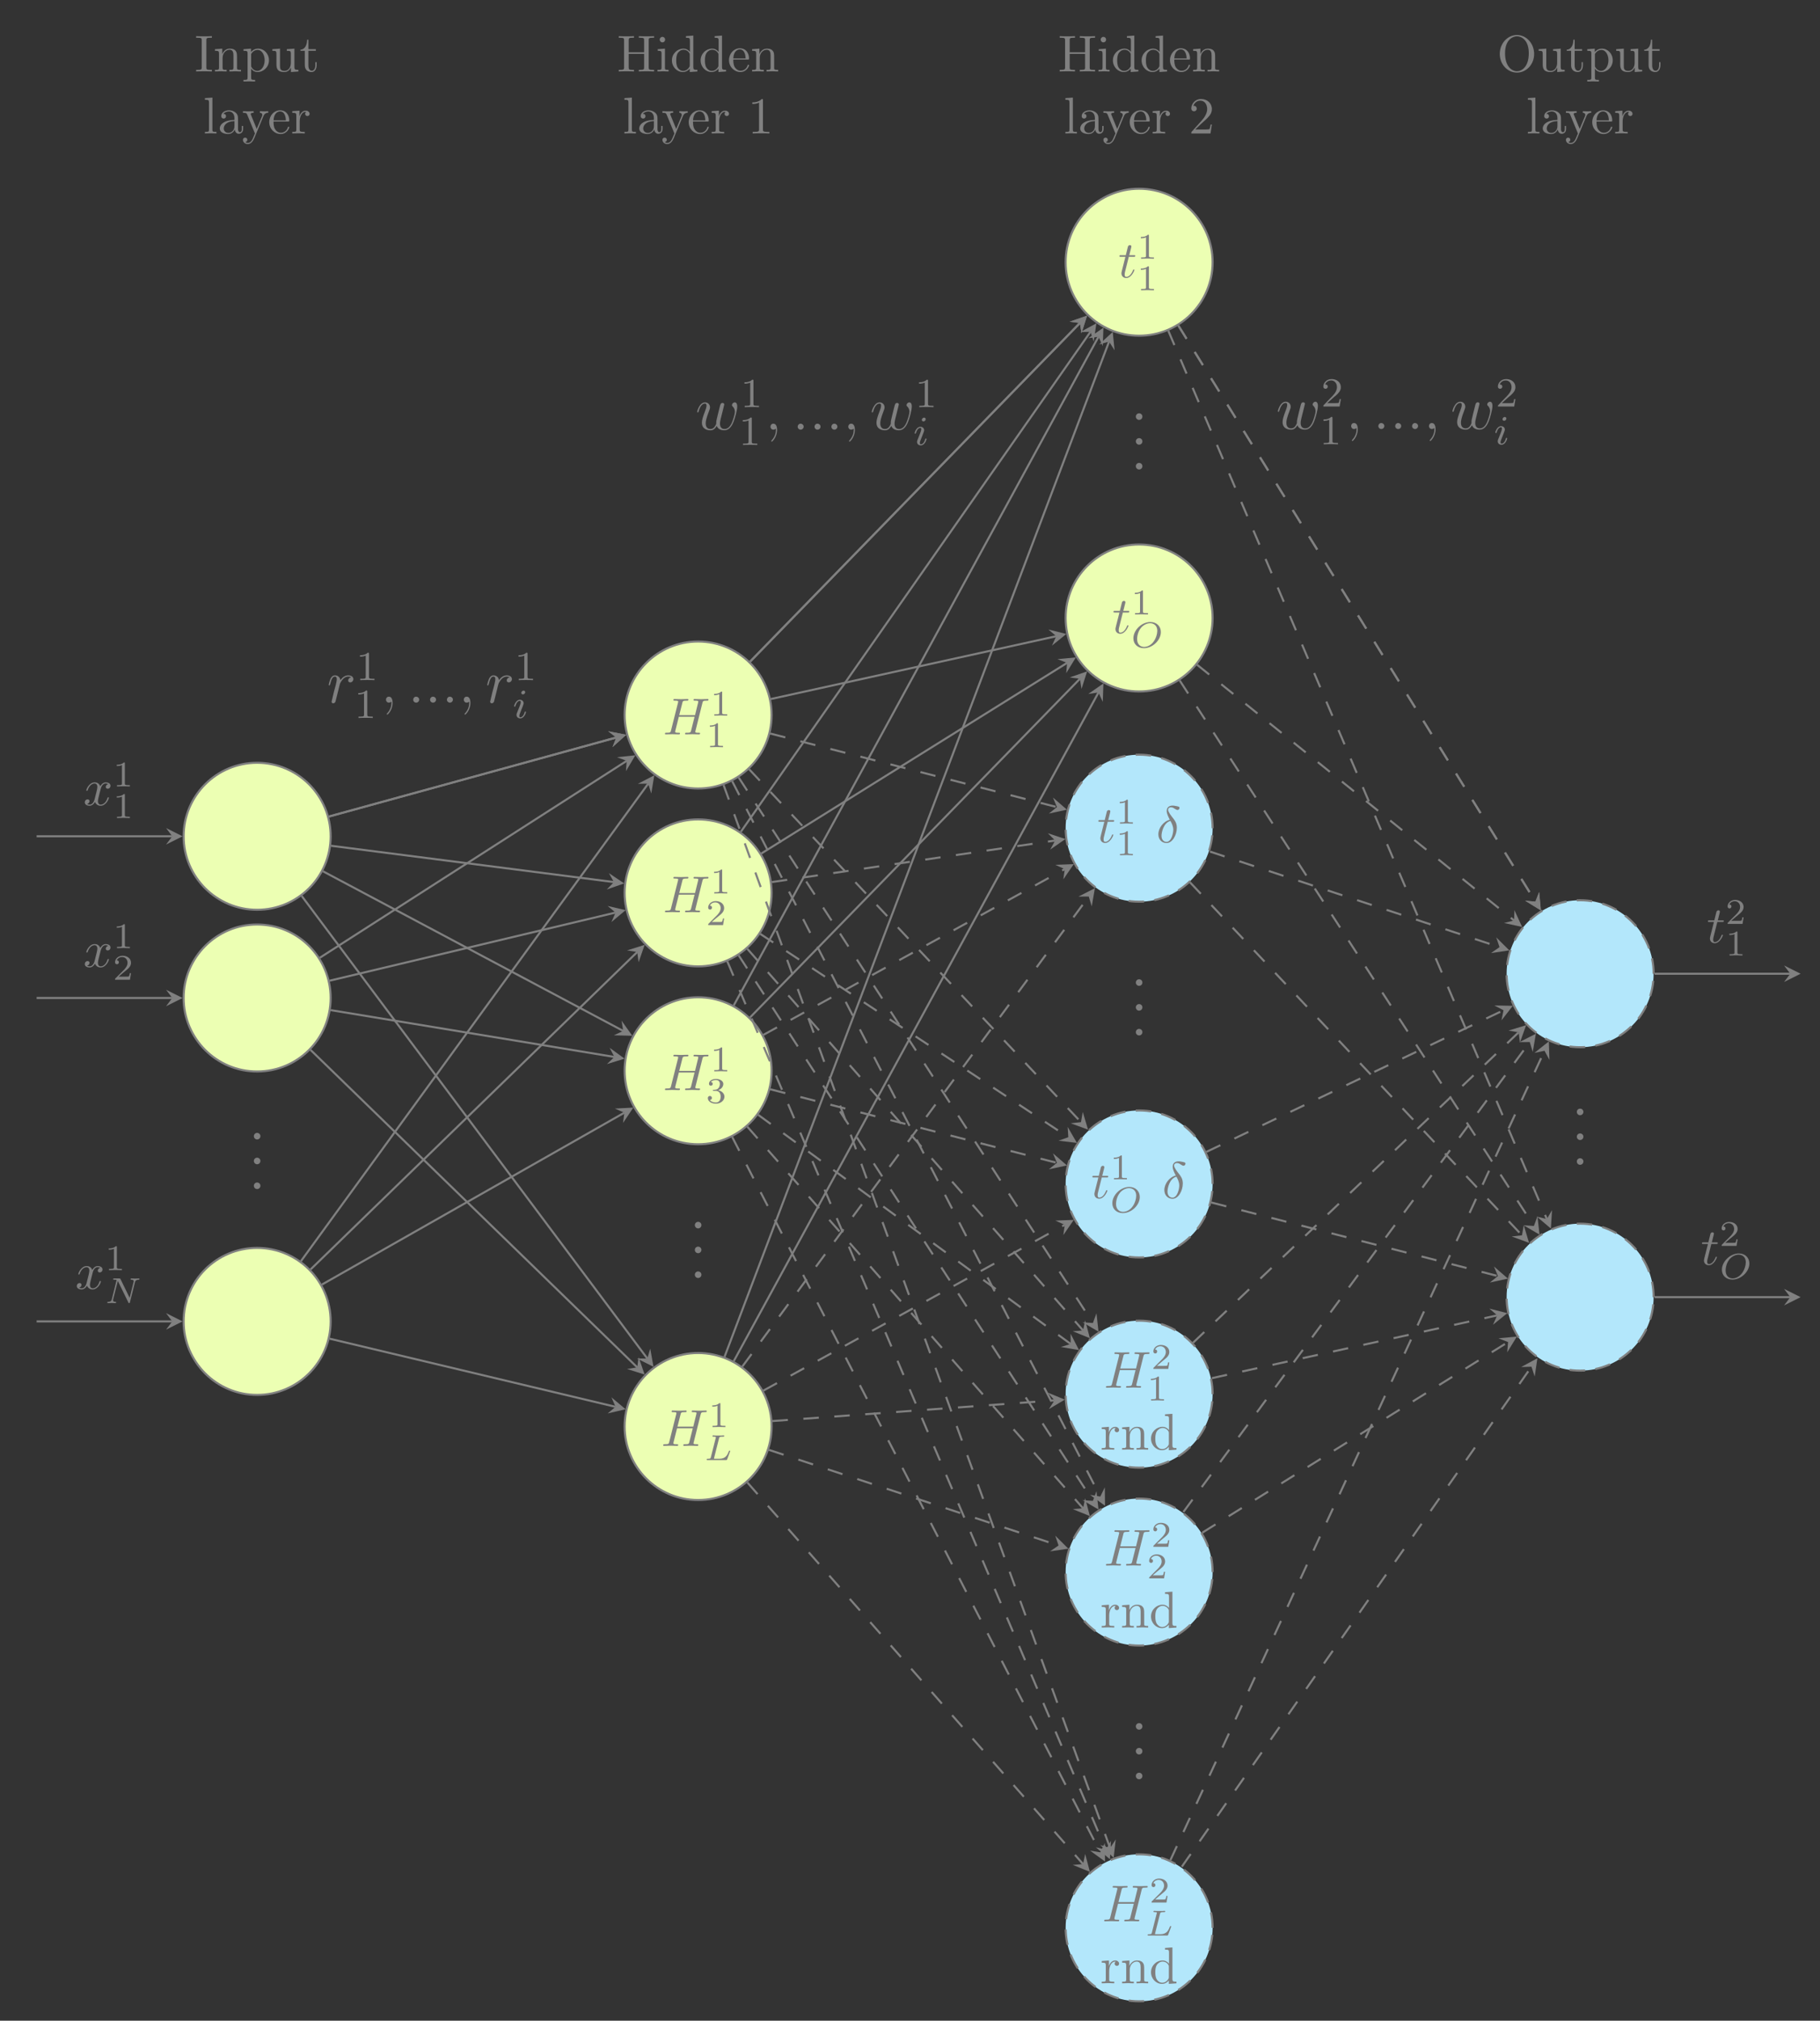 <?xml version="1.0" encoding="UTF-8"?>
<svg xmlns="http://www.w3.org/2000/svg" xmlns:xlink="http://www.w3.org/1999/xlink" width="350.963pt" height="389.65pt" viewBox="0 0 350.963 389.65" version="1.1">
<rect x="0" y="0" width="350.963" height="389.65" fill="#333333" stroke="none"/>
<defs>
<g>
<symbol overflow="visible" id="glyph0-0">
<path style="stroke:none;" d=""/>
</symbol>
<symbol overflow="visible" id="glyph0-1">
<path style="stroke:none;" d="M 2.297 -0.641 C 2.297 -0.984 2.016 -1.266 1.656 -1.266 C 1.312 -1.266 1.031 -0.984 1.031 -0.641 C 1.031 -0.281 1.312 0 1.656 0 C 2.016 0 2.297 -0.281 2.297 -0.641 Z M 2.297 -0.641 "/>
</symbol>
<symbol overflow="visible" id="glyph1-0">
<path style="stroke:none;" d=""/>
</symbol>
<symbol overflow="visible" id="glyph1-1">
<path style="stroke:none;" d="M 3.328 -3.016 C 3.391 -3.266 3.625 -4.188 4.312 -4.188 C 4.359 -4.188 4.609 -4.188 4.812 -4.062 C 4.531 -4 4.344 -3.766 4.344 -3.516 C 4.344 -3.359 4.453 -3.172 4.719 -3.172 C 4.938 -3.172 5.25 -3.344 5.25 -3.75 C 5.25 -4.266 4.672 -4.406 4.328 -4.406 C 3.75 -4.406 3.406 -3.875 3.281 -3.656 C 3.031 -4.312 2.5 -4.406 2.203 -4.406 C 1.172 -4.406 0.594 -3.125 0.594 -2.875 C 0.594 -2.766 0.703 -2.766 0.719 -2.766 C 0.797 -2.766 0.828 -2.797 0.844 -2.875 C 1.188 -3.938 1.844 -4.188 2.188 -4.188 C 2.375 -4.188 2.719 -4.094 2.719 -3.516 C 2.719 -3.203 2.547 -2.547 2.188 -1.141 C 2.031 -0.531 1.672 -0.109 1.234 -0.109 C 1.172 -0.109 0.953 -0.109 0.734 -0.234 C 0.984 -0.297 1.203 -0.5 1.203 -0.781 C 1.203 -1.047 0.984 -1.125 0.844 -1.125 C 0.531 -1.125 0.297 -0.875 0.297 -0.547 C 0.297 -0.094 0.781 0.109 1.219 0.109 C 1.891 0.109 2.25 -0.594 2.266 -0.641 C 2.391 -0.281 2.75 0.109 3.344 0.109 C 4.375 0.109 4.938 -1.172 4.938 -1.422 C 4.938 -1.531 4.859 -1.531 4.828 -1.531 C 4.734 -1.531 4.719 -1.484 4.688 -1.422 C 4.359 -0.344 3.688 -0.109 3.375 -0.109 C 2.984 -0.109 2.828 -0.422 2.828 -0.766 C 2.828 -0.984 2.875 -1.203 2.984 -1.641 Z M 3.328 -3.016 "/>
</symbol>
<symbol overflow="visible" id="glyph1-2">
<path style="stroke:none;" d="M 7.609 -6.047 C 7.703 -6.406 7.719 -6.5 8.438 -6.5 C 8.703 -6.5 8.781 -6.5 8.781 -6.703 C 8.781 -6.812 8.672 -6.812 8.641 -6.812 C 8.359 -6.812 7.641 -6.781 7.359 -6.781 C 7.078 -6.781 6.375 -6.812 6.078 -6.812 C 6 -6.812 5.891 -6.812 5.891 -6.609 C 5.891 -6.5 5.984 -6.5 6.172 -6.5 C 6.188 -6.5 6.375 -6.5 6.547 -6.484 C 6.734 -6.453 6.812 -6.453 6.812 -6.312 C 6.812 -6.281 6.812 -6.266 6.781 -6.125 L 6.188 -3.703 L 3.141 -3.703 L 3.734 -6.047 C 3.812 -6.406 3.844 -6.5 4.562 -6.5 C 4.828 -6.5 4.906 -6.5 4.906 -6.703 C 4.906 -6.812 4.797 -6.812 4.766 -6.812 C 4.484 -6.812 3.766 -6.781 3.484 -6.781 C 3.203 -6.781 2.5 -6.812 2.203 -6.812 C 2.125 -6.812 2.016 -6.812 2.016 -6.609 C 2.016 -6.5 2.109 -6.5 2.297 -6.5 C 2.312 -6.5 2.5 -6.5 2.672 -6.484 C 2.844 -6.453 2.938 -6.453 2.938 -6.312 C 2.938 -6.281 2.938 -6.25 2.906 -6.125 L 1.562 -0.781 C 1.469 -0.391 1.453 -0.312 0.656 -0.312 C 0.484 -0.312 0.391 -0.312 0.391 -0.109 C 0.391 0 0.516 0 0.531 0 C 0.812 0 1.516 -0.031 1.797 -0.031 C 2 -0.031 2.219 -0.016 2.438 -0.016 C 2.656 -0.016 2.875 0 3.078 0 C 3.156 0 3.281 0 3.281 -0.203 C 3.281 -0.312 3.188 -0.312 3 -0.312 C 2.625 -0.312 2.359 -0.312 2.359 -0.484 C 2.359 -0.547 2.375 -0.594 2.375 -0.656 L 3.062 -3.391 L 6.094 -3.391 C 5.688 -1.734 5.453 -0.781 5.406 -0.641 C 5.312 -0.312 5.125 -0.312 4.5 -0.312 C 4.359 -0.312 4.266 -0.312 4.266 -0.109 C 4.266 0 4.391 0 4.406 0 C 4.688 0 5.391 -0.031 5.672 -0.031 C 5.875 -0.031 6.094 -0.016 6.312 -0.016 C 6.531 -0.016 6.75 0 6.953 0 C 7.031 0 7.156 0 7.156 -0.203 C 7.156 -0.312 7.062 -0.312 6.875 -0.312 C 6.516 -0.312 6.234 -0.312 6.234 -0.484 C 6.234 -0.547 6.25 -0.594 6.266 -0.656 Z M 7.609 -6.047 "/>
</symbol>
<symbol overflow="visible" id="glyph1-3">
<path style="stroke:none;" d="M 2.047 -3.984 L 2.984 -3.984 C 3.188 -3.984 3.297 -3.984 3.297 -4.188 C 3.297 -4.297 3.188 -4.297 3.016 -4.297 L 2.141 -4.297 C 2.5 -5.719 2.547 -5.906 2.547 -5.969 C 2.547 -6.141 2.422 -6.234 2.25 -6.234 C 2.219 -6.234 1.938 -6.234 1.859 -5.875 L 1.469 -4.297 L 0.531 -4.297 C 0.328 -4.297 0.234 -4.297 0.234 -4.109 C 0.234 -3.984 0.312 -3.984 0.516 -3.984 L 1.391 -3.984 C 0.672 -1.156 0.625 -0.984 0.625 -0.812 C 0.625 -0.266 1 0.109 1.547 0.109 C 2.562 0.109 3.125 -1.344 3.125 -1.422 C 3.125 -1.531 3.047 -1.531 3.016 -1.531 C 2.922 -1.531 2.906 -1.5 2.859 -1.391 C 2.438 -0.344 1.906 -0.109 1.562 -0.109 C 1.359 -0.109 1.25 -0.234 1.25 -0.562 C 1.25 -0.812 1.281 -0.875 1.312 -1.047 Z M 2.047 -3.984 "/>
</symbol>
<symbol overflow="visible" id="glyph1-4">
<path style="stroke:none;" d="M 2.625 -4.359 C 1.391 -4.062 0.422 -2.766 0.422 -1.562 C 0.422 -0.594 1.062 0.125 2 0.125 C 3.156 0.125 3.984 -1.453 3.984 -2.828 C 3.984 -3.734 3.594 -4.234 3.25 -4.672 C 2.891 -5.125 2.297 -5.875 2.297 -6.312 C 2.297 -6.531 2.5 -6.766 2.844 -6.766 C 3.156 -6.766 3.344 -6.641 3.562 -6.5 C 3.766 -6.375 3.953 -6.25 4.109 -6.25 C 4.359 -6.25 4.5 -6.484 4.5 -6.656 C 4.5 -6.875 4.344 -6.891 3.984 -6.984 C 3.469 -7.094 3.328 -7.094 3.172 -7.094 C 2.391 -7.094 2.031 -6.656 2.031 -6.062 C 2.031 -5.516 2.328 -4.969 2.625 -4.359 Z M 2.75 -4.141 C 3 -3.672 3.297 -3.141 3.297 -2.422 C 3.297 -1.766 2.922 -0.094 2 -0.094 C 1.453 -0.094 1.031 -0.516 1.031 -1.281 C 1.031 -1.906 1.406 -3.781 2.75 -4.141 Z M 2.75 -4.141 "/>
</symbol>
<symbol overflow="visible" id="glyph2-0">
<path style="stroke:none;" d=""/>
</symbol>
<symbol overflow="visible" id="glyph2-1">
<path style="stroke:none;" d="M 2.328 -4.438 C 2.328 -4.625 2.328 -4.625 2.125 -4.625 C 1.672 -4.188 1.047 -4.188 0.766 -4.188 L 0.766 -3.938 C 0.922 -3.938 1.391 -3.938 1.766 -4.125 L 1.766 -0.578 C 1.766 -0.344 1.766 -0.25 1.078 -0.25 L 0.812 -0.25 L 0.812 0 C 0.938 0 1.797 -0.031 2.047 -0.031 C 2.266 -0.031 3.141 0 3.297 0 L 3.297 -0.25 L 3.031 -0.25 C 2.328 -0.25 2.328 -0.344 2.328 -0.578 Z M 2.328 -4.438 "/>
</symbol>
<symbol overflow="visible" id="glyph2-2">
<path style="stroke:none;" d="M 3.516 -1.266 L 3.281 -1.266 C 3.266 -1.109 3.188 -0.703 3.094 -0.641 C 3.047 -0.594 2.516 -0.594 2.406 -0.594 L 1.125 -0.594 C 1.859 -1.234 2.109 -1.438 2.516 -1.766 C 3.031 -2.172 3.516 -2.609 3.516 -3.266 C 3.516 -4.109 2.781 -4.625 1.891 -4.625 C 1.031 -4.625 0.438 -4.016 0.438 -3.375 C 0.438 -3.031 0.734 -2.984 0.812 -2.984 C 0.969 -2.984 1.172 -3.109 1.172 -3.359 C 1.172 -3.484 1.125 -3.734 0.766 -3.734 C 0.984 -4.219 1.453 -4.375 1.781 -4.375 C 2.484 -4.375 2.844 -3.828 2.844 -3.266 C 2.844 -2.656 2.406 -2.188 2.188 -1.938 L 0.516 -0.266 C 0.438 -0.203 0.438 -0.188 0.438 0 L 3.312 0 Z M 3.516 -1.266 "/>
</symbol>
<symbol overflow="visible" id="glyph2-3">
<path style="stroke:none;" d="M 1.906 -2.328 C 2.453 -2.328 2.844 -1.953 2.844 -1.203 C 2.844 -0.344 2.328 -0.078 1.938 -0.078 C 1.656 -0.078 1.031 -0.156 0.75 -0.578 C 1.078 -0.578 1.156 -0.812 1.156 -0.969 C 1.156 -1.188 0.984 -1.344 0.766 -1.344 C 0.578 -1.344 0.375 -1.219 0.375 -0.938 C 0.375 -0.281 1.094 0.141 1.938 0.141 C 2.906 0.141 3.578 -0.516 3.578 -1.203 C 3.578 -1.75 3.141 -2.297 2.375 -2.453 C 3.094 -2.719 3.359 -3.234 3.359 -3.672 C 3.359 -4.219 2.734 -4.625 1.953 -4.625 C 1.188 -4.625 0.594 -4.25 0.594 -3.688 C 0.594 -3.453 0.75 -3.328 0.953 -3.328 C 1.172 -3.328 1.312 -3.484 1.312 -3.672 C 1.312 -3.875 1.172 -4.031 0.953 -4.047 C 1.203 -4.344 1.672 -4.422 1.938 -4.422 C 2.25 -4.422 2.688 -4.266 2.688 -3.672 C 2.688 -3.375 2.594 -3.047 2.406 -2.844 C 2.188 -2.578 1.984 -2.562 1.641 -2.531 C 1.469 -2.516 1.453 -2.516 1.422 -2.516 C 1.406 -2.516 1.344 -2.5 1.344 -2.422 C 1.344 -2.328 1.406 -2.328 1.531 -2.328 Z M 1.906 -2.328 "/>
</symbol>
<symbol overflow="visible" id="glyph3-0">
<path style="stroke:none;" d=""/>
</symbol>
<symbol overflow="visible" id="glyph3-1">
<path style="stroke:none;" d="M 5.812 -4 C 5.875 -4.266 6 -4.5 6.547 -4.516 C 6.578 -4.516 6.688 -4.516 6.688 -4.656 C 6.688 -4.703 6.656 -4.766 6.578 -4.766 C 6.359 -4.766 6.094 -4.734 5.859 -4.734 C 5.688 -4.734 5.297 -4.766 5.125 -4.766 C 5.094 -4.766 4.984 -4.766 4.984 -4.609 C 4.984 -4.516 5.078 -4.516 5.141 -4.516 C 5.469 -4.5 5.578 -4.391 5.578 -4.219 C 5.578 -4.172 5.578 -4.125 5.547 -4.062 L 4.797 -1.016 L 3.031 -4.641 C 2.969 -4.766 2.953 -4.766 2.781 -4.766 L 1.828 -4.766 C 1.703 -4.766 1.609 -4.766 1.609 -4.609 C 1.609 -4.516 1.688 -4.516 1.844 -4.516 C 1.984 -4.516 2.141 -4.5 2.281 -4.469 L 1.359 -0.75 C 1.297 -0.484 1.172 -0.266 0.625 -0.25 C 0.578 -0.25 0.484 -0.25 0.484 -0.109 C 0.484 -0.031 0.531 0 0.578 0 C 0.812 0 1.078 -0.031 1.312 -0.031 C 1.484 -0.031 1.875 0 2.047 0 C 2.125 0 2.188 -0.031 2.188 -0.141 C 2.188 -0.25 2.109 -0.25 2.031 -0.25 C 1.594 -0.266 1.594 -0.453 1.594 -0.547 C 1.594 -0.578 1.594 -0.609 1.609 -0.719 L 2.516 -4.281 L 4.547 -0.125 C 4.594 0 4.625 0 4.703 0 C 4.812 0 4.812 -0.016 4.844 -0.141 Z M 5.812 -4 "/>
</symbol>
<symbol overflow="visible" id="glyph3-2">
<path style="stroke:none;" d="M 2.875 -4.188 C 2.938 -4.438 2.953 -4.516 3.594 -4.516 C 3.812 -4.516 3.875 -4.516 3.875 -4.656 C 3.875 -4.672 3.875 -4.766 3.766 -4.766 C 3.609 -4.766 3.422 -4.75 3.25 -4.734 C 3.078 -4.734 2.859 -4.734 2.688 -4.734 C 2.547 -4.734 2.359 -4.734 2.203 -4.734 C 2.062 -4.734 1.891 -4.766 1.75 -4.766 C 1.719 -4.766 1.609 -4.766 1.609 -4.609 C 1.609 -4.516 1.688 -4.516 1.828 -4.516 C 1.844 -4.516 1.969 -4.516 2.094 -4.5 C 2.25 -4.484 2.266 -4.469 2.266 -4.391 C 2.266 -4.391 2.266 -4.344 2.234 -4.25 L 1.297 -0.547 C 1.234 -0.312 1.219 -0.25 0.688 -0.25 C 0.578 -0.25 0.484 -0.25 0.484 -0.109 C 0.484 0 0.562 0 0.688 0 L 4.188 0 C 4.375 0 4.375 0 4.438 -0.141 C 4.5 -0.328 5.031 -1.672 5.031 -1.734 C 5.031 -1.75 5.016 -1.828 4.906 -1.828 C 4.828 -1.828 4.812 -1.797 4.766 -1.688 C 4.5 -1.031 4.188 -0.25 2.922 -0.25 L 2.125 -0.25 C 1.922 -0.25 1.906 -0.266 1.906 -0.328 C 1.906 -0.328 1.906 -0.359 1.938 -0.469 Z M 2.875 -4.188 "/>
</symbol>
<symbol overflow="visible" id="glyph3-3">
<path style="stroke:none;" d="M 5.781 -2.969 C 5.781 -4.062 4.984 -4.906 3.75 -4.906 C 2.094 -4.906 0.484 -3.344 0.484 -1.766 C 0.484 -0.641 1.312 0.141 2.516 0.141 C 4.172 0.141 5.781 -1.375 5.781 -2.969 Z M 2.562 -0.094 C 1.828 -0.094 1.203 -0.594 1.203 -1.625 C 1.203 -1.984 1.297 -2.969 1.938 -3.766 C 2.406 -4.328 3.078 -4.672 3.703 -4.672 C 4.422 -4.672 5.094 -4.219 5.094 -3.203 C 5.094 -2.703 4.875 -1.672 4.234 -0.938 C 3.75 -0.375 3.109 -0.094 2.562 -0.094 Z M 2.562 -0.094 "/>
</symbol>
<symbol overflow="visible" id="glyph4-0">
<path style="stroke:none;" d=""/>
</symbol>
<symbol overflow="visible" id="glyph4-1">
<path style="stroke:none;" d="M 1.672 -3.312 L 1.672 -4.406 L 0.281 -4.297 L 0.281 -3.984 C 0.984 -3.984 1.062 -3.922 1.062 -3.422 L 1.062 -0.75 C 1.062 -0.312 0.953 -0.312 0.281 -0.312 L 0.281 0 C 0.672 -0.016 1.141 -0.031 1.422 -0.031 C 1.812 -0.031 2.281 -0.031 2.688 0 L 2.688 -0.312 L 2.469 -0.312 C 1.734 -0.312 1.719 -0.422 1.719 -0.781 L 1.719 -2.312 C 1.719 -3.297 2.141 -4.188 2.891 -4.188 C 2.953 -4.188 2.984 -4.188 3 -4.172 C 2.969 -4.172 2.766 -4.047 2.766 -3.781 C 2.766 -3.516 2.984 -3.359 3.203 -3.359 C 3.375 -3.359 3.625 -3.484 3.625 -3.797 C 3.625 -4.109 3.312 -4.406 2.891 -4.406 C 2.156 -4.406 1.797 -3.734 1.672 -3.312 Z M 1.672 -3.312 "/>
</symbol>
<symbol overflow="visible" id="glyph4-2">
<path style="stroke:none;" d="M 1.094 -3.422 L 1.094 -0.75 C 1.094 -0.312 0.984 -0.312 0.312 -0.312 L 0.312 0 C 0.672 -0.016 1.172 -0.031 1.453 -0.031 C 1.703 -0.031 2.219 -0.016 2.562 0 L 2.562 -0.312 C 1.891 -0.312 1.781 -0.312 1.781 -0.75 L 1.781 -2.594 C 1.781 -3.625 2.5 -4.188 3.125 -4.188 C 3.766 -4.188 3.875 -3.656 3.875 -3.078 L 3.875 -0.75 C 3.875 -0.312 3.766 -0.312 3.094 -0.312 L 3.094 0 C 3.438 -0.016 3.953 -0.031 4.219 -0.031 C 4.469 -0.031 5 -0.016 5.328 0 L 5.328 -0.312 C 4.812 -0.312 4.562 -0.312 4.562 -0.609 L 4.562 -2.516 C 4.562 -3.375 4.562 -3.672 4.25 -4.031 C 4.109 -4.203 3.781 -4.406 3.203 -4.406 C 2.469 -4.406 2 -3.984 1.719 -3.359 L 1.719 -4.406 L 0.312 -4.297 L 0.312 -3.984 C 1.016 -3.984 1.094 -3.922 1.094 -3.422 Z M 1.094 -3.422 "/>
</symbol>
<symbol overflow="visible" id="glyph4-3">
<path style="stroke:none;" d="M 3.781 -0.547 L 3.781 0.109 L 5.25 0 L 5.25 -0.312 C 4.562 -0.312 4.469 -0.375 4.469 -0.875 L 4.469 -6.922 L 3.047 -6.812 L 3.047 -6.5 C 3.734 -6.5 3.812 -6.438 3.812 -5.938 L 3.812 -3.781 C 3.531 -4.141 3.094 -4.406 2.562 -4.406 C 1.391 -4.406 0.344 -3.422 0.344 -2.141 C 0.344 -0.875 1.312 0.109 2.453 0.109 C 3.094 0.109 3.531 -0.234 3.781 -0.547 Z M 3.781 -3.219 L 3.781 -1.172 C 3.781 -1 3.781 -0.984 3.672 -0.812 C 3.375 -0.328 2.938 -0.109 2.5 -0.109 C 2.047 -0.109 1.688 -0.375 1.453 -0.75 C 1.203 -1.156 1.172 -1.719 1.172 -2.141 C 1.172 -2.5 1.188 -3.094 1.469 -3.547 C 1.688 -3.859 2.062 -4.188 2.609 -4.188 C 2.953 -4.188 3.375 -4.031 3.672 -3.594 C 3.781 -3.422 3.781 -3.406 3.781 -3.219 Z M 3.781 -3.219 "/>
</symbol>
<symbol overflow="visible" id="glyph4-4">
<path style="stroke:none;" d="M 2.25 -6.031 C 2.25 -6.391 2.266 -6.5 3.062 -6.5 L 3.312 -6.5 L 3.312 -6.812 C 2.969 -6.781 2.188 -6.781 1.797 -6.781 C 1.422 -6.781 0.625 -6.781 0.281 -6.812 L 0.281 -6.5 L 0.531 -6.5 C 1.328 -6.5 1.359 -6.391 1.359 -6.031 L 1.359 -0.781 C 1.359 -0.422 1.328 -0.312 0.531 -0.312 L 0.281 -0.312 L 0.281 0 C 0.625 -0.031 1.422 -0.031 1.797 -0.031 C 2.188 -0.031 2.969 -0.031 3.312 0 L 3.312 -0.312 L 3.062 -0.312 C 2.266 -0.312 2.25 -0.422 2.25 -0.781 Z M 2.25 -6.031 "/>
</symbol>
<symbol overflow="visible" id="glyph4-5">
<path style="stroke:none;" d="M 1.719 -3.75 L 1.719 -4.406 L 0.281 -4.297 L 0.281 -3.984 C 0.984 -3.984 1.062 -3.922 1.062 -3.484 L 1.062 1.172 C 1.062 1.625 0.953 1.625 0.281 1.625 L 0.281 1.938 C 0.625 1.922 1.141 1.906 1.391 1.906 C 1.672 1.906 2.172 1.922 2.516 1.938 L 2.516 1.625 C 1.859 1.625 1.75 1.625 1.75 1.172 L 1.75 -0.594 C 1.797 -0.422 2.219 0.109 2.969 0.109 C 4.156 0.109 5.188 -0.875 5.188 -2.156 C 5.188 -3.422 4.234 -4.406 3.109 -4.406 C 2.328 -4.406 1.906 -3.969 1.719 -3.75 Z M 1.75 -1.141 L 1.75 -3.359 C 2.031 -3.875 2.516 -4.156 3.031 -4.156 C 3.766 -4.156 4.359 -3.281 4.359 -2.156 C 4.359 -0.953 3.672 -0.109 2.938 -0.109 C 2.531 -0.109 2.156 -0.312 1.891 -0.719 C 1.75 -0.922 1.75 -0.938 1.75 -1.141 Z M 1.75 -1.141 "/>
</symbol>
<symbol overflow="visible" id="glyph4-6">
<path style="stroke:none;" d="M 3.891 -0.781 L 3.891 0.109 L 5.328 0 L 5.328 -0.312 C 4.641 -0.312 4.562 -0.375 4.562 -0.875 L 4.562 -4.406 L 3.094 -4.297 L 3.094 -3.984 C 3.781 -3.984 3.875 -3.922 3.875 -3.422 L 3.875 -1.656 C 3.875 -0.781 3.391 -0.109 2.656 -0.109 C 1.828 -0.109 1.781 -0.578 1.781 -1.094 L 1.781 -4.406 L 0.312 -4.297 L 0.312 -3.984 C 1.094 -3.984 1.094 -3.953 1.094 -3.078 L 1.094 -1.578 C 1.094 -0.797 1.094 0.109 2.609 0.109 C 3.172 0.109 3.609 -0.172 3.891 -0.781 Z M 3.891 -0.781 "/>
</symbol>
<symbol overflow="visible" id="glyph4-7">
<path style="stroke:none;" d="M 1.719 -3.984 L 3.156 -3.984 L 3.156 -4.297 L 1.719 -4.297 L 1.719 -6.125 L 1.469 -6.125 C 1.469 -5.312 1.172 -4.25 0.188 -4.203 L 0.188 -3.984 L 1.031 -3.984 L 1.031 -1.234 C 1.031 -0.016 1.969 0.109 2.328 0.109 C 3.031 0.109 3.312 -0.594 3.312 -1.234 L 3.312 -1.797 L 3.062 -1.797 L 3.062 -1.25 C 3.062 -0.516 2.766 -0.141 2.391 -0.141 C 1.719 -0.141 1.719 -1.047 1.719 -1.219 Z M 1.719 -3.984 "/>
</symbol>
<symbol overflow="visible" id="glyph4-8">
<path style="stroke:none;" d="M 1.766 -6.922 L 0.328 -6.812 L 0.328 -6.5 C 1.031 -6.5 1.109 -6.438 1.109 -5.938 L 1.109 -0.75 C 1.109 -0.312 1 -0.312 0.328 -0.312 L 0.328 0 C 0.656 -0.016 1.188 -0.031 1.438 -0.031 C 1.688 -0.031 2.172 -0.016 2.547 0 L 2.547 -0.312 C 1.875 -0.312 1.766 -0.312 1.766 -0.75 Z M 1.766 -6.922 "/>
</symbol>
<symbol overflow="visible" id="glyph4-9">
<path style="stroke:none;" d="M 3.312 -0.75 C 3.359 -0.359 3.625 0.062 4.094 0.062 C 4.312 0.062 4.922 -0.078 4.922 -0.891 L 4.922 -1.453 L 4.672 -1.453 L 4.672 -0.891 C 4.672 -0.312 4.422 -0.25 4.312 -0.25 C 3.984 -0.25 3.938 -0.703 3.938 -0.75 L 3.938 -2.734 C 3.938 -3.156 3.938 -3.547 3.578 -3.922 C 3.188 -4.312 2.688 -4.469 2.219 -4.469 C 1.391 -4.469 0.703 -4 0.703 -3.344 C 0.703 -3.047 0.906 -2.875 1.172 -2.875 C 1.453 -2.875 1.625 -3.078 1.625 -3.328 C 1.625 -3.453 1.578 -3.781 1.109 -3.781 C 1.391 -4.141 1.875 -4.25 2.188 -4.25 C 2.688 -4.25 3.25 -3.859 3.25 -2.969 L 3.25 -2.609 C 2.734 -2.578 2.047 -2.547 1.422 -2.25 C 0.672 -1.906 0.422 -1.391 0.422 -0.953 C 0.422 -0.141 1.391 0.109 2.016 0.109 C 2.672 0.109 3.125 -0.297 3.312 -0.75 Z M 3.25 -2.391 L 3.25 -1.391 C 3.25 -0.453 2.531 -0.109 2.078 -0.109 C 1.594 -0.109 1.188 -0.453 1.188 -0.953 C 1.188 -1.5 1.609 -2.328 3.25 -2.391 Z M 3.25 -2.391 "/>
</symbol>
<symbol overflow="visible" id="glyph4-10">
<path style="stroke:none;" d="M 4.141 -3.344 C 4.391 -3.984 4.906 -3.984 5.062 -3.984 L 5.062 -4.297 C 4.828 -4.281 4.547 -4.266 4.312 -4.266 C 4.141 -4.266 3.672 -4.281 3.453 -4.297 L 3.453 -3.984 C 3.766 -3.984 3.922 -3.812 3.922 -3.562 C 3.922 -3.453 3.906 -3.438 3.859 -3.312 L 2.844 -0.875 L 1.75 -3.547 C 1.703 -3.656 1.688 -3.688 1.688 -3.734 C 1.688 -3.984 2.047 -3.984 2.25 -3.984 L 2.25 -4.297 C 1.984 -4.281 1.328 -4.266 1.156 -4.266 C 0.891 -4.266 0.484 -4.281 0.188 -4.297 L 0.188 -3.984 C 0.672 -3.984 0.859 -3.984 1 -3.641 L 2.5 0 C 2.438 0.125 2.297 0.453 2.25 0.594 C 2.031 1.141 1.75 1.828 1.109 1.828 C 1.062 1.828 0.828 1.828 0.641 1.641 C 0.953 1.609 1.031 1.391 1.031 1.219 C 1.031 0.969 0.844 0.812 0.609 0.812 C 0.406 0.812 0.188 0.938 0.188 1.234 C 0.188 1.688 0.609 2.047 1.109 2.047 C 1.734 2.047 2.141 1.469 2.375 0.906 Z M 4.141 -3.344 "/>
</symbol>
<symbol overflow="visible" id="glyph4-11">
<path style="stroke:none;" d="M 1.109 -2.516 C 1.172 -4 2.016 -4.25 2.359 -4.25 C 3.375 -4.25 3.484 -2.906 3.484 -2.516 Z M 1.109 -2.297 L 3.891 -2.297 C 4.109 -2.297 4.141 -2.297 4.141 -2.516 C 4.141 -3.5 3.594 -4.469 2.359 -4.469 C 1.203 -4.469 0.281 -3.438 0.281 -2.188 C 0.281 -0.859 1.328 0.109 2.469 0.109 C 3.688 0.109 4.141 -1 4.141 -1.188 C 4.141 -1.281 4.062 -1.312 4 -1.312 C 3.922 -1.312 3.891 -1.25 3.875 -1.172 C 3.531 -0.141 2.625 -0.141 2.531 -0.141 C 2.031 -0.141 1.641 -0.438 1.406 -0.812 C 1.109 -1.281 1.109 -1.938 1.109 -2.297 Z M 1.109 -2.297 "/>
</symbol>
<symbol overflow="visible" id="glyph4-12">
<path style="stroke:none;" d="M 6.109 -6.031 C 6.109 -6.391 6.125 -6.5 6.891 -6.5 L 7.141 -6.5 L 7.141 -6.812 C 6.781 -6.781 6.047 -6.781 5.672 -6.781 C 5.297 -6.781 4.547 -6.781 4.203 -6.812 L 4.203 -6.5 L 4.438 -6.5 C 5.203 -6.5 5.219 -6.391 5.219 -6.031 L 5.219 -3.703 L 2.25 -3.703 L 2.25 -6.031 C 2.25 -6.391 2.266 -6.5 3.031 -6.5 L 3.266 -6.5 L 3.266 -6.812 C 2.922 -6.781 2.188 -6.781 1.797 -6.781 C 1.422 -6.781 0.672 -6.781 0.328 -6.812 L 0.328 -6.5 L 0.562 -6.5 C 1.328 -6.5 1.359 -6.391 1.359 -6.031 L 1.359 -0.781 C 1.359 -0.422 1.328 -0.312 0.562 -0.312 L 0.328 -0.312 L 0.328 0 C 0.672 -0.031 1.422 -0.031 1.797 -0.031 C 2.172 -0.031 2.922 -0.031 3.266 0 L 3.266 -0.312 L 3.031 -0.312 C 2.266 -0.312 2.25 -0.422 2.25 -0.781 L 2.25 -3.391 L 5.219 -3.391 L 5.219 -0.781 C 5.219 -0.422 5.203 -0.312 4.438 -0.312 L 4.203 -0.312 L 4.203 0 C 4.547 -0.031 5.281 -0.031 5.656 -0.031 C 6.047 -0.031 6.781 -0.031 7.141 0 L 7.141 -0.312 L 6.891 -0.312 C 6.125 -0.312 6.109 -0.422 6.109 -0.781 Z M 6.109 -6.031 "/>
</symbol>
<symbol overflow="visible" id="glyph4-13">
<path style="stroke:none;" d="M 1.766 -4.406 L 0.375 -4.297 L 0.375 -3.984 C 1.016 -3.984 1.109 -3.922 1.109 -3.438 L 1.109 -0.75 C 1.109 -0.312 1 -0.312 0.328 -0.312 L 0.328 0 C 0.641 -0.016 1.188 -0.031 1.422 -0.031 C 1.781 -0.031 2.125 -0.016 2.469 0 L 2.469 -0.312 C 1.797 -0.312 1.766 -0.359 1.766 -0.75 Z M 1.797 -6.141 C 1.797 -6.453 1.562 -6.672 1.281 -6.672 C 0.969 -6.672 0.75 -6.406 0.75 -6.141 C 0.75 -5.875 0.969 -5.609 1.281 -5.609 C 1.562 -5.609 1.797 -5.828 1.797 -6.141 Z M 1.797 -6.141 "/>
</symbol>
<symbol overflow="visible" id="glyph4-14">
<path style="stroke:none;" d="M 2.938 -6.375 C 2.938 -6.625 2.938 -6.641 2.703 -6.641 C 2.078 -6 1.203 -6 0.891 -6 L 0.891 -5.688 C 1.094 -5.688 1.672 -5.688 2.188 -5.953 L 2.188 -0.781 C 2.188 -0.422 2.156 -0.312 1.266 -0.312 L 0.953 -0.312 L 0.953 0 C 1.297 -0.031 2.156 -0.031 2.562 -0.031 C 2.953 -0.031 3.828 -0.031 4.172 0 L 4.172 -0.312 L 3.859 -0.312 C 2.953 -0.312 2.938 -0.422 2.938 -0.781 Z M 2.938 -6.375 "/>
</symbol>
<symbol overflow="visible" id="glyph4-15">
<path style="stroke:none;" d="M 1.266 -0.766 L 2.328 -1.797 C 3.875 -3.172 4.469 -3.703 4.469 -4.703 C 4.469 -5.844 3.578 -6.641 2.359 -6.641 C 1.234 -6.641 0.5 -5.719 0.5 -4.828 C 0.5 -4.281 1 -4.281 1.031 -4.281 C 1.203 -4.281 1.547 -4.391 1.547 -4.812 C 1.547 -5.062 1.359 -5.328 1.016 -5.328 C 0.938 -5.328 0.922 -5.328 0.891 -5.312 C 1.109 -5.969 1.656 -6.328 2.234 -6.328 C 3.141 -6.328 3.562 -5.516 3.562 -4.703 C 3.562 -3.906 3.078 -3.125 2.516 -2.5 L 0.609 -0.375 C 0.5 -0.266 0.5 -0.234 0.5 0 L 4.203 0 L 4.469 -1.734 L 4.234 -1.734 C 4.172 -1.438 4.109 -1 4 -0.844 C 3.938 -0.766 3.281 -0.766 3.062 -0.766 Z M 1.266 -0.766 "/>
</symbol>
<symbol overflow="visible" id="glyph4-16">
<path style="stroke:none;" d="M 7.188 -3.375 C 7.188 -5.406 5.688 -7.031 3.875 -7.031 C 2.078 -7.031 0.562 -5.438 0.562 -3.375 C 0.562 -1.328 2.094 0.219 3.875 0.219 C 5.688 0.219 7.188 -1.359 7.188 -3.375 Z M 3.875 -0.047 C 2.922 -0.047 1.578 -0.922 1.578 -3.516 C 1.578 -6.094 3.047 -6.781 3.875 -6.781 C 4.734 -6.781 6.156 -6.078 6.156 -3.516 C 6.156 -0.875 4.797 -0.047 3.875 -0.047 Z M 3.875 -0.047 "/>
</symbol>
<symbol overflow="visible" id="glyph5-0">
<path style="stroke:none;" d=""/>
</symbol>
<symbol overflow="visible" id="glyph5-1">
<path style="stroke:none;" d="M 4.656 -4.891 C 4.281 -4.812 4.094 -4.547 4.094 -4.297 C 4.094 -4 4.312 -3.906 4.484 -3.906 C 4.812 -3.906 5.094 -4.203 5.094 -4.547 C 5.094 -4.938 4.719 -5.266 4.125 -5.266 C 3.641 -5.266 3.094 -5.062 2.594 -4.328 C 2.516 -4.953 2.031 -5.266 1.547 -5.266 C 1.094 -5.266 0.844 -4.906 0.703 -4.656 C 0.5 -4.219 0.328 -3.5 0.328 -3.438 C 0.328 -3.391 0.375 -3.328 0.453 -3.328 C 0.547 -3.328 0.562 -3.344 0.641 -3.625 C 0.812 -4.344 1.047 -5.031 1.516 -5.031 C 1.812 -5.031 1.891 -4.828 1.891 -4.484 C 1.891 -4.219 1.766 -3.75 1.688 -3.375 L 1.344 -2.094 C 1.297 -1.859 1.172 -1.328 1.109 -1.109 C 1.031 -0.797 0.891 -0.234 0.891 -0.172 C 0.891 -0.016 1.031 0.125 1.203 0.125 C 1.344 0.125 1.562 0.031 1.641 -0.203 C 1.672 -0.297 2.109 -2.109 2.188 -2.375 C 2.25 -2.641 2.312 -2.891 2.375 -3.156 C 2.422 -3.328 2.469 -3.516 2.516 -3.672 C 2.547 -3.781 2.875 -4.359 3.172 -4.625 C 3.312 -4.75 3.625 -5.031 4.109 -5.031 C 4.297 -5.031 4.5 -5 4.656 -4.891 Z M 4.656 -4.891 "/>
</symbol>
<symbol overflow="visible" id="glyph5-2">
<path style="stroke:none;" d="M 2.328 0.047 C 2.328 -0.641 2.109 -1.156 1.609 -1.156 C 1.234 -1.156 1.047 -0.844 1.047 -0.578 C 1.047 -0.328 1.219 0 1.625 0 C 1.781 0 1.906 -0.047 2.016 -0.156 C 2.047 -0.172 2.062 -0.172 2.062 -0.172 C 2.094 -0.172 2.094 -0.016 2.094 0.047 C 2.094 0.438 2.016 1.219 1.328 2 C 1.188 2.141 1.188 2.156 1.188 2.188 C 1.188 2.25 1.25 2.312 1.312 2.312 C 1.406 2.312 2.328 1.422 2.328 0.047 Z M 2.328 0.047 "/>
</symbol>
<symbol overflow="visible" id="glyph5-3">
<path style="stroke:none;" d="M 2.203 -0.578 C 2.203 -0.922 1.906 -1.156 1.625 -1.156 C 1.281 -1.156 1.047 -0.875 1.047 -0.578 C 1.047 -0.234 1.328 0 1.609 0 C 1.953 0 2.203 -0.281 2.203 -0.578 Z M 2.203 -0.578 "/>
</symbol>
<symbol overflow="visible" id="glyph5-4">
<path style="stroke:none;" d="M 4.109 -0.734 C 4.375 -0.016 5.109 0.125 5.562 0.125 C 6.484 0.125 7.016 -0.672 7.344 -1.5 C 7.625 -2.188 8.062 -3.766 8.062 -4.469 C 8.062 -5.203 7.703 -5.266 7.594 -5.266 C 7.297 -5.266 7.047 -4.984 7.047 -4.75 C 7.047 -4.609 7.125 -4.516 7.188 -4.469 C 7.297 -4.359 7.609 -4.047 7.609 -3.422 C 7.609 -3.016 7.266 -1.891 7.016 -1.328 C 6.688 -0.594 6.234 -0.125 5.625 -0.125 C 4.953 -0.125 4.734 -0.625 4.734 -1.172 C 4.734 -1.516 4.844 -1.938 4.891 -2.141 L 5.391 -4.141 C 5.453 -4.391 5.562 -4.812 5.562 -4.859 C 5.562 -5.031 5.422 -5.156 5.234 -5.156 C 4.891 -5.156 4.812 -4.859 4.734 -4.562 C 4.609 -4.094 4.109 -2.078 4.062 -1.812 C 4.016 -1.609 4.016 -1.484 4.016 -1.219 C 4.016 -0.938 3.641 -0.484 3.625 -0.453 C 3.484 -0.328 3.297 -0.125 2.922 -0.125 C 1.984 -0.125 1.984 -1.016 1.984 -1.219 C 1.984 -1.609 2.062 -2.125 2.609 -3.547 C 2.75 -3.922 2.812 -4.078 2.812 -4.312 C 2.812 -4.812 2.453 -5.266 1.859 -5.266 C 0.766 -5.266 0.328 -3.531 0.328 -3.438 C 0.328 -3.391 0.375 -3.328 0.453 -3.328 C 0.562 -3.328 0.578 -3.375 0.625 -3.547 C 0.922 -4.609 1.391 -5.031 1.828 -5.031 C 1.953 -5.031 2.141 -5.016 2.141 -4.641 C 2.141 -4.578 2.141 -4.328 1.938 -3.797 C 1.375 -2.312 1.25 -1.812 1.25 -1.359 C 1.25 -0.109 2.281 0.125 2.891 0.125 C 3.094 0.125 3.641 0.125 4.109 -0.734 Z M 4.109 -0.734 "/>
</symbol>
<symbol overflow="visible" id="glyph6-0">
<path style="stroke:none;" d=""/>
</symbol>
<symbol overflow="visible" id="glyph6-1">
<path style="stroke:none;" d="M 2.5 -5.078 C 2.5 -5.297 2.484 -5.297 2.266 -5.297 C 1.938 -4.984 1.516 -4.797 0.766 -4.797 L 0.766 -4.531 C 0.984 -4.531 1.406 -4.531 1.875 -4.734 L 1.875 -0.656 C 1.875 -0.359 1.844 -0.266 1.094 -0.266 L 0.812 -0.266 L 0.812 0 C 1.141 -0.031 1.828 -0.031 2.188 -0.031 C 2.547 -0.031 3.234 -0.031 3.562 0 L 3.562 -0.266 L 3.281 -0.266 C 2.531 -0.266 2.5 -0.359 2.5 -0.656 Z M 2.5 -5.078 "/>
</symbol>
<symbol overflow="visible" id="glyph6-2">
<path style="stroke:none;" d="M 2.25 -1.625 C 2.375 -1.75 2.703 -2.016 2.844 -2.125 C 3.328 -2.578 3.797 -3.016 3.797 -3.734 C 3.797 -4.688 3 -5.297 2.016 -5.297 C 1.047 -5.297 0.422 -4.578 0.422 -3.859 C 0.422 -3.469 0.734 -3.422 0.844 -3.422 C 1.016 -3.422 1.266 -3.531 1.266 -3.844 C 1.266 -4.25 0.859 -4.25 0.766 -4.25 C 1 -4.844 1.531 -5.031 1.922 -5.031 C 2.656 -5.031 3.047 -4.406 3.047 -3.734 C 3.047 -2.906 2.469 -2.297 1.516 -1.344 L 0.516 -0.297 C 0.422 -0.219 0.422 -0.203 0.422 0 L 3.562 0 L 3.797 -1.422 L 3.547 -1.422 C 3.531 -1.266 3.469 -0.875 3.375 -0.719 C 3.328 -0.656 2.719 -0.656 2.594 -0.656 L 1.172 -0.656 Z M 2.25 -1.625 "/>
</symbol>
<symbol overflow="visible" id="glyph7-0">
<path style="stroke:none;" d=""/>
</symbol>
<symbol overflow="visible" id="glyph7-1">
<path style="stroke:none;" d="M 2.375 -4.969 C 2.375 -5.141 2.25 -5.281 2.062 -5.281 C 1.859 -5.281 1.625 -5.078 1.625 -4.844 C 1.625 -4.672 1.75 -4.547 1.938 -4.547 C 2.141 -4.547 2.375 -4.734 2.375 -4.969 Z M 1.219 -2.047 L 0.781 -0.953 C 0.734 -0.828 0.703 -0.734 0.703 -0.594 C 0.703 -0.203 1 0.078 1.422 0.078 C 2.203 0.078 2.531 -1.031 2.531 -1.141 C 2.531 -1.219 2.469 -1.25 2.406 -1.25 C 2.312 -1.25 2.297 -1.188 2.266 -1.109 C 2.094 -0.469 1.766 -0.141 1.438 -0.141 C 1.344 -0.141 1.25 -0.188 1.25 -0.391 C 1.25 -0.594 1.312 -0.734 1.406 -0.984 C 1.484 -1.188 1.562 -1.406 1.656 -1.625 L 1.906 -2.266 C 1.969 -2.453 2.078 -2.703 2.078 -2.844 C 2.078 -3.234 1.75 -3.516 1.344 -3.516 C 0.578 -3.516 0.234 -2.406 0.234 -2.297 C 0.234 -2.219 0.297 -2.188 0.359 -2.188 C 0.469 -2.188 0.469 -2.234 0.5 -2.312 C 0.719 -3.078 1.078 -3.297 1.328 -3.297 C 1.438 -3.297 1.516 -3.25 1.516 -3.031 C 1.516 -2.953 1.5 -2.844 1.422 -2.594 Z M 1.219 -2.047 "/>
</symbol>
</g>
<clipPath id="clip1">
  <path d="M 199 351 L 240 351 L 240 389.648 L 199 389.648 Z M 199 351 "/>
</clipPath>
</defs>
<g id="surface1">
<path style="fill-rule:nonzero;fill:rgb(92.499%,100%,70%);fill-opacity:1;stroke-width:0.399;stroke-linecap:butt;stroke-linejoin:miter;stroke:rgb(50%,50%,50%);stroke-opacity:1;stroke-miterlimit:10;" d="M 14.175 -82.632 C 14.175 -74.804 7.827 -68.456 -0.001 -68.456 C -7.829 -68.456 -14.173 -74.804 -14.173 -82.632 C -14.173 -90.46 -7.829 -96.804 -0.001 -96.804 C 7.827 -96.804 14.175 -90.46 14.175 -82.632 Z M 14.175 -82.632 " transform="matrix(1,0,0,-1,49.583,78.63)"/>
<path style="fill-rule:nonzero;fill:rgb(92.499%,100%,70%);fill-opacity:1;stroke-width:0.399;stroke-linecap:butt;stroke-linejoin:miter;stroke:rgb(50%,50%,50%);stroke-opacity:1;stroke-miterlimit:10;" d="M 14.175 -113.811 C 14.175 -105.983 7.827 -99.64 -0.001 -99.64 C -7.829 -99.64 -14.173 -105.983 -14.173 -113.811 C -14.173 -121.64 -7.829 -127.987 -0.001 -127.987 C 7.827 -127.987 14.175 -121.64 14.175 -113.811 Z M 14.175 -113.811 " transform="matrix(1,0,0,-1,49.583,78.63)"/>
<g style="fill:rgb(50%,50%,50%);fill-opacity:1;">
  <use xlink:href="#glyph0-1" x="47.923" y="219.722"/>
</g>
<g style="fill:rgb(50%,50%,50%);fill-opacity:1;">
  <use xlink:href="#glyph0-1" x="47.923" y="224.504"/>
</g>
<g style="fill:rgb(50%,50%,50%);fill-opacity:1;">
  <use xlink:href="#glyph0-1" x="47.923" y="229.286"/>
</g>
<path style="fill-rule:nonzero;fill:rgb(92.499%,100%,70%);fill-opacity:1;stroke-width:0.399;stroke-linecap:butt;stroke-linejoin:miter;stroke:rgb(50%,50%,50%);stroke-opacity:1;stroke-miterlimit:10;" d="M 14.175 -176.175 C 14.175 -168.347 7.827 -162.003 -0.001 -162.003 C -7.829 -162.003 -14.173 -168.347 -14.173 -176.175 C -14.173 -184.003 -7.829 -190.35 -0.001 -190.35 C 7.827 -190.35 14.175 -184.003 14.175 -176.175 Z M 14.175 -176.175 " transform="matrix(1,0,0,-1,49.583,78.63)"/>
<path style="fill-rule:nonzero;fill:rgb(92.499%,100%,70%);fill-opacity:1;stroke-width:0.399;stroke-linecap:butt;stroke-linejoin:miter;stroke:rgb(50%,50%,50%);stroke-opacity:1;stroke-miterlimit:10;" d="M 99.214 -59.245 C 99.214 -51.417 92.87 -45.073 85.042 -45.073 C 77.214 -45.073 70.866 -51.417 70.866 -59.245 C 70.866 -67.073 77.214 -73.421 85.042 -73.421 C 92.87 -73.421 99.214 -67.073 99.214 -59.245 Z M 99.214 -59.245 " transform="matrix(1,0,0,-1,49.583,78.63)"/>
<path style="fill-rule:nonzero;fill:rgb(92.499%,100%,70%);fill-opacity:1;stroke-width:0.399;stroke-linecap:butt;stroke-linejoin:miter;stroke:rgb(50%,50%,50%);stroke-opacity:1;stroke-miterlimit:10;" d="M 99.214 -93.546 C 99.214 -85.718 92.87 -79.374 85.042 -79.374 C 77.214 -79.374 70.866 -85.718 70.866 -93.546 C 70.866 -101.374 77.214 -107.718 85.042 -107.718 C 92.87 -107.718 99.214 -101.374 99.214 -93.546 Z M 99.214 -93.546 " transform="matrix(1,0,0,-1,49.583,78.63)"/>
<path style="fill-rule:nonzero;fill:rgb(92.499%,100%,70%);fill-opacity:1;stroke-width:0.399;stroke-linecap:butt;stroke-linejoin:miter;stroke:rgb(50%,50%,50%);stroke-opacity:1;stroke-miterlimit:10;" d="M 99.214 -127.847 C 99.214 -120.018 92.87 -113.671 85.042 -113.671 C 77.214 -113.671 70.866 -120.018 70.866 -127.847 C 70.866 -135.675 77.214 -142.018 85.042 -142.018 C 92.87 -142.018 99.214 -135.675 99.214 -127.847 Z M 99.214 -127.847 " transform="matrix(1,0,0,-1,49.583,78.63)"/>
<g style="fill:rgb(50%,50%,50%);fill-opacity:1;">
  <use xlink:href="#glyph0-1" x="132.962" y="236.872"/>
</g>
<g style="fill:rgb(50%,50%,50%);fill-opacity:1;">
  <use xlink:href="#glyph0-1" x="132.962" y="241.654"/>
</g>
<g style="fill:rgb(50%,50%,50%);fill-opacity:1;">
  <use xlink:href="#glyph0-1" x="132.962" y="246.437"/>
</g>
<path style="fill-rule:nonzero;fill:rgb(92.499%,100%,70%);fill-opacity:1;stroke-width:0.399;stroke-linecap:butt;stroke-linejoin:miter;stroke:rgb(50%,50%,50%);stroke-opacity:1;stroke-miterlimit:10;" d="M 99.214 -196.444 C 99.214 -188.616 92.87 -182.272 85.042 -182.272 C 77.214 -182.272 70.866 -188.616 70.866 -196.444 C 70.866 -204.272 77.214 -210.62 85.042 -210.62 C 92.87 -210.62 99.214 -204.272 99.214 -196.444 Z M 99.214 -196.444 " transform="matrix(1,0,0,-1,49.583,78.63)"/>
<path style="fill-rule:nonzero;fill:rgb(92.499%,100%,70%);fill-opacity:1;stroke-width:0.399;stroke-linecap:butt;stroke-linejoin:miter;stroke:rgb(50%,50%,50%);stroke-opacity:1;stroke-miterlimit:10;" d="M 184.253 28.064 C 184.253 35.892 177.909 42.235 170.081 42.235 C 162.253 42.235 155.909 35.892 155.909 28.064 C 155.909 20.235 162.253 13.892 170.081 13.892 C 177.909 13.892 184.253 20.235 184.253 28.064 Z M 184.253 28.064 " transform="matrix(1,0,0,-1,49.583,78.63)"/>
<g style="fill:rgb(50%,50%,50%);fill-opacity:1;">
  <use xlink:href="#glyph0-1" x="218.001" y="80.966"/>
</g>
<g style="fill:rgb(50%,50%,50%);fill-opacity:1;">
  <use xlink:href="#glyph0-1" x="218.001" y="85.748"/>
</g>
<g style="fill:rgb(50%,50%,50%);fill-opacity:1;">
  <use xlink:href="#glyph0-1" x="218.001" y="90.53"/>
</g>
<path style="fill-rule:nonzero;fill:rgb(92.499%,100%,70%);fill-opacity:1;stroke-width:0.399;stroke-linecap:butt;stroke-linejoin:miter;stroke:rgb(50%,50%,50%);stroke-opacity:1;stroke-miterlimit:10;" d="M 184.253 -40.538 C 184.253 -32.71 177.909 -26.362 170.081 -26.362 C 162.253 -26.362 155.909 -32.71 155.909 -40.538 C 155.909 -48.366 162.253 -54.71 170.081 -54.71 C 177.909 -54.71 184.253 -48.366 184.253 -40.538 Z M 184.253 -40.538 " transform="matrix(1,0,0,-1,49.583,78.63)"/>
<path style="fill-rule:nonzero;fill:rgb(70.001%,90.352%,98.119%);fill-opacity:1;stroke-width:0.399;stroke-linecap:butt;stroke-linejoin:miter;stroke:rgb(50%,50%,50%);stroke-opacity:1;stroke-dasharray:2.989,1.993;stroke-miterlimit:10;" d="M 184.253 -81.073 C 184.253 -73.245 177.909 -66.897 170.081 -66.897 C 162.253 -66.897 155.909 -73.245 155.909 -81.073 C 155.909 -88.901 162.253 -95.245 170.081 -95.245 C 177.909 -95.245 184.253 -88.901 184.253 -81.073 Z M 184.253 -81.073 " transform="matrix(1,0,0,-1,49.583,78.63)"/>
<g style="fill:rgb(50%,50%,50%);fill-opacity:1;">
  <use xlink:href="#glyph0-1" x="218.001" y="190.1"/>
</g>
<g style="fill:rgb(50%,50%,50%);fill-opacity:1;">
  <use xlink:href="#glyph0-1" x="218.001" y="194.882"/>
</g>
<g style="fill:rgb(50%,50%,50%);fill-opacity:1;">
  <use xlink:href="#glyph0-1" x="218.001" y="199.664"/>
</g>
<path style="fill-rule:nonzero;fill:rgb(70.001%,90.352%,98.119%);fill-opacity:1;stroke-width:0.399;stroke-linecap:butt;stroke-linejoin:miter;stroke:rgb(50%,50%,50%);stroke-opacity:1;stroke-dasharray:2.989,1.993;stroke-miterlimit:10;" d="M 184.253 -149.671 C 184.253 -141.847 177.909 -135.499 170.081 -135.499 C 162.253 -135.499 155.909 -141.847 155.909 -149.671 C 155.909 -157.499 162.253 -163.847 170.081 -163.847 C 177.909 -163.847 184.253 -157.499 184.253 -149.671 Z M 184.253 -149.671 " transform="matrix(1,0,0,-1,49.583,78.63)"/>
<path style="fill-rule:nonzero;fill:rgb(70.001%,90.352%,98.119%);fill-opacity:1;stroke-width:0.399;stroke-linecap:butt;stroke-linejoin:miter;stroke:rgb(50%,50%,50%);stroke-opacity:1;stroke-dasharray:2.989,1.993;stroke-miterlimit:10;" d="M 184.253 -190.21 C 184.253 -182.382 177.909 -176.034 170.081 -176.034 C 162.253 -176.034 155.909 -182.382 155.909 -190.21 C 155.909 -198.038 162.253 -204.382 170.081 -204.382 C 177.909 -204.382 184.253 -198.038 184.253 -190.21 Z M 184.253 -190.21 " transform="matrix(1,0,0,-1,49.583,78.63)"/>
<path style="fill-rule:nonzero;fill:rgb(70.001%,90.352%,98.119%);fill-opacity:1;stroke-width:0.399;stroke-linecap:butt;stroke-linejoin:miter;stroke:rgb(50%,50%,50%);stroke-opacity:1;stroke-dasharray:2.989,1.993;stroke-miterlimit:10;" d="M 184.253 -224.507 C 184.253 -216.683 177.909 -210.335 170.081 -210.335 C 162.253 -210.335 155.909 -216.683 155.909 -224.507 C 155.909 -232.335 162.253 -238.683 170.081 -238.683 C 177.909 -238.683 184.253 -232.335 184.253 -224.507 Z M 184.253 -224.507 " transform="matrix(1,0,0,-1,49.583,78.63)"/>
<g style="fill:rgb(50%,50%,50%);fill-opacity:1;">
  <use xlink:href="#glyph0-1" x="218.001" y="333.534"/>
</g>
<g style="fill:rgb(50%,50%,50%);fill-opacity:1;">
  <use xlink:href="#glyph0-1" x="218.001" y="338.316"/>
</g>
<g style="fill:rgb(50%,50%,50%);fill-opacity:1;">
  <use xlink:href="#glyph0-1" x="218.001" y="343.098"/>
</g>
<path style=" stroke:none;fill-rule:nonzero;fill:rgb(70.001%,90.352%,98.119%);fill-opacity:1;" d="M 233.836 371.738 C 233.836 363.91 227.492 357.566 219.664 357.566 C 211.836 357.566 205.492 363.91 205.492 371.738 C 205.492 379.566 211.836 385.91 219.664 385.91 C 227.492 385.91 233.836 379.566 233.836 371.738 Z M 233.836 371.738 "/>
<g clip-path="url(#clip1)" clip-rule="nonzero">
<path style="fill:none;stroke-width:0.399;stroke-linecap:butt;stroke-linejoin:miter;stroke:rgb(50%,50%,50%);stroke-opacity:1;stroke-dasharray:2.989,1.993;stroke-miterlimit:10;" d="M 184.253 -293.108 C 184.253 -285.28 177.909 -278.936 170.081 -278.936 C 162.253 -278.936 155.909 -285.28 155.909 -293.108 C 155.909 -300.936 162.253 -307.28 170.081 -307.28 C 177.909 -307.28 184.253 -300.936 184.253 -293.108 Z M 184.253 -293.108 " transform="matrix(1,0,0,-1,49.583,78.63)"/>
</g>
<path style="fill-rule:nonzero;fill:rgb(70.001%,90.352%,98.119%);fill-opacity:1;stroke-width:0.399;stroke-linecap:butt;stroke-linejoin:miter;stroke:rgb(50%,50%,50%);stroke-opacity:1;stroke-dasharray:2.989,1.993;stroke-miterlimit:10;" d="M 269.296 -109.136 C 269.296 -101.308 262.948 -94.964 255.12 -94.964 C 247.292 -94.964 240.948 -101.308 240.948 -109.136 C 240.948 -116.964 247.292 -123.308 255.12 -123.308 C 262.948 -123.308 269.296 -116.964 269.296 -109.136 Z M 269.296 -109.136 " transform="matrix(1,0,0,-1,49.583,78.63)"/>
<g style="fill:rgb(50%,50%,50%);fill-opacity:1;">
  <use xlink:href="#glyph0-1" x="303.041" y="215.045"/>
</g>
<g style="fill:rgb(50%,50%,50%);fill-opacity:1;">
  <use xlink:href="#glyph0-1" x="303.041" y="219.827"/>
</g>
<g style="fill:rgb(50%,50%,50%);fill-opacity:1;">
  <use xlink:href="#glyph0-1" x="303.041" y="224.609"/>
</g>
<path style="fill-rule:nonzero;fill:rgb(70.001%,90.352%,98.119%);fill-opacity:1;stroke-width:0.399;stroke-linecap:butt;stroke-linejoin:miter;stroke:rgb(50%,50%,50%);stroke-opacity:1;stroke-dasharray:2.989,1.993;stroke-miterlimit:10;" d="M 269.296 -171.499 C 269.296 -163.671 262.948 -157.327 255.12 -157.327 C 247.292 -157.327 240.948 -163.671 240.948 -171.499 C 240.948 -179.327 247.292 -185.671 255.12 -185.671 C 262.948 -185.671 269.296 -179.327 269.296 -171.499 Z M 269.296 -171.499 " transform="matrix(1,0,0,-1,49.583,78.63)"/>
<path style="fill:none;stroke-width:0.399;stroke-linecap:butt;stroke-linejoin:miter;stroke:rgb(50%,50%,50%);stroke-opacity:1;stroke-miterlimit:10;" d="M -16.364 -82.632 L -42.52 -82.632 " transform="matrix(1,0,0,-1,49.583,78.63)"/>
<path style=" stroke:none;fill-rule:nonzero;fill:rgb(50%,50%,50%);fill-opacity:1;" d="M 35.211 161.262 L 32.023 159.668 L 33.219 161.262 L 32.023 162.855 "/>
<g style="fill:rgb(50%,50%,50%);fill-opacity:1;">
  <use xlink:href="#glyph1-1" x="16.055" y="155.267"/>
</g>
<g style="fill:rgb(50%,50%,50%);fill-opacity:1;">
  <use xlink:href="#glyph2-1" x="21.749" y="151.652"/>
</g>
<g style="fill:rgb(50%,50%,50%);fill-opacity:1;">
  <use xlink:href="#glyph2-1" x="21.749" y="157.74"/>
</g>
<path style="fill:none;stroke-width:0.399;stroke-linecap:butt;stroke-linejoin:miter;stroke:rgb(50%,50%,50%);stroke-opacity:1;stroke-miterlimit:10;" d="M -16.364 -113.811 L -42.52 -113.811 " transform="matrix(1,0,0,-1,49.583,78.63)"/>
<path style=" stroke:none;fill-rule:nonzero;fill:rgb(50%,50%,50%);fill-opacity:1;" d="M 35.211 192.441 L 32.023 190.848 L 33.219 192.441 L 32.023 194.035 "/>
<g style="fill:rgb(50%,50%,50%);fill-opacity:1;">
  <use xlink:href="#glyph1-1" x="16.055" y="186.449"/>
</g>
<g style="fill:rgb(50%,50%,50%);fill-opacity:1;">
  <use xlink:href="#glyph2-1" x="21.749" y="182.833"/>
</g>
<g style="fill:rgb(50%,50%,50%);fill-opacity:1;">
  <use xlink:href="#glyph2-2" x="21.749" y="188.921"/>
</g>
<path style="fill:none;stroke-width:0.399;stroke-linecap:butt;stroke-linejoin:miter;stroke:rgb(50%,50%,50%);stroke-opacity:1;stroke-miterlimit:10;" d="M -16.364 -176.175 L -42.52 -176.175 " transform="matrix(1,0,0,-1,49.583,78.63)"/>
<path style=" stroke:none;fill-rule:nonzero;fill:rgb(50%,50%,50%);fill-opacity:1;" d="M 35.211 254.805 L 32.023 253.211 L 33.219 254.805 L 32.023 256.398 "/>
<g style="fill:rgb(50%,50%,50%);fill-opacity:1;">
  <use xlink:href="#glyph1-1" x="14.512" y="248.54"/>
</g>
<g style="fill:rgb(50%,50%,50%);fill-opacity:1;">
  <use xlink:href="#glyph2-1" x="20.206" y="244.924"/>
</g>
<g style="fill:rgb(50%,50%,50%);fill-opacity:1;">
  <use xlink:href="#glyph3-1" x="20.206" y="251.284"/>
</g>
<g style="fill:rgb(50%,50%,50%);fill-opacity:1;">
  <use xlink:href="#glyph1-2" x="127.842" y="141.607"/>
</g>
<g style="fill:rgb(50%,50%,50%);fill-opacity:1;">
  <use xlink:href="#glyph2-1" x="136.933" y="137.992"/>
</g>
<g style="fill:rgb(50%,50%,50%);fill-opacity:1;">
  <use xlink:href="#glyph2-1" x="136.124" y="144.08"/>
</g>
<g style="fill:rgb(50%,50%,50%);fill-opacity:1;">
  <use xlink:href="#glyph1-2" x="127.842" y="175.907"/>
</g>
<g style="fill:rgb(50%,50%,50%);fill-opacity:1;">
  <use xlink:href="#glyph2-1" x="136.933" y="172.291"/>
</g>
<g style="fill:rgb(50%,50%,50%);fill-opacity:1;">
  <use xlink:href="#glyph2-2" x="136.124" y="178.379"/>
</g>
<g style="fill:rgb(50%,50%,50%);fill-opacity:1;">
  <use xlink:href="#glyph1-2" x="127.842" y="210.206"/>
</g>
<g style="fill:rgb(50%,50%,50%);fill-opacity:1;">
  <use xlink:href="#glyph2-1" x="136.933" y="206.591"/>
</g>
<g style="fill:rgb(50%,50%,50%);fill-opacity:1;">
  <use xlink:href="#glyph2-3" x="136.124" y="212.679"/>
</g>
<g style="fill:rgb(50%,50%,50%);fill-opacity:1;">
  <use xlink:href="#glyph1-2" x="127.5" y="278.805"/>
</g>
<g style="fill:rgb(50%,50%,50%);fill-opacity:1;">
  <use xlink:href="#glyph2-1" x="136.591" y="275.19"/>
</g>
<g style="fill:rgb(50%,50%,50%);fill-opacity:1;">
  <use xlink:href="#glyph3-2" x="135.781" y="281.549"/>
</g>
<g style="fill:rgb(50%,50%,50%);fill-opacity:1;">
  <use xlink:href="#glyph1-3" x="215.628" y="53.502"/>
</g>
<g style="fill:rgb(50%,50%,50%);fill-opacity:1;">
  <use xlink:href="#glyph2-1" x="219.226" y="49.887"/>
</g>
<g style="fill:rgb(50%,50%,50%);fill-opacity:1;">
  <use xlink:href="#glyph2-1" x="219.226" y="55.975"/>
</g>
<g style="fill:rgb(50%,50%,50%);fill-opacity:1;">
  <use xlink:href="#glyph1-3" x="214.477" y="122.101"/>
</g>
<g style="fill:rgb(50%,50%,50%);fill-opacity:1;">
  <use xlink:href="#glyph2-1" x="218.074" y="118.486"/>
</g>
<g style="fill:rgb(50%,50%,50%);fill-opacity:1;">
  <use xlink:href="#glyph3-3" x="218.074" y="124.846"/>
</g>
<g style="fill:rgb(50%,50%,50%);fill-opacity:1;">
  <use xlink:href="#glyph1-3" x="211.565" y="162.438"/>
</g>
<g style="fill:rgb(50%,50%,50%);fill-opacity:1;">
  <use xlink:href="#glyph2-1" x="215.163" y="158.822"/>
</g>
<g style="fill:rgb(50%,50%,50%);fill-opacity:1;">
  <use xlink:href="#glyph2-1" x="215.163" y="164.91"/>
</g>
<g style="fill:rgb(50%,50%,50%);fill-opacity:1;">
  <use xlink:href="#glyph1-4" x="222.953" y="162.437"/>
</g>
<g style="fill:rgb(50%,50%,50%);fill-opacity:1;">
  <use xlink:href="#glyph1-3" x="210.414" y="231.037"/>
</g>
<g style="fill:rgb(50%,50%,50%);fill-opacity:1;">
  <use xlink:href="#glyph2-1" x="214.011" y="227.421"/>
</g>
<g style="fill:rgb(50%,50%,50%);fill-opacity:1;">
  <use xlink:href="#glyph3-3" x="214.011" y="233.781"/>
</g>
<g style="fill:rgb(50%,50%,50%);fill-opacity:1;">
  <use xlink:href="#glyph1-4" x="224.105" y="231.037"/>
</g>
<g style="fill:rgb(50%,50%,50%);fill-opacity:1;">
  <use xlink:href="#glyph1-2" x="212.882" y="267.587"/>
</g>
<g style="fill:rgb(50%,50%,50%);fill-opacity:1;">
  <use xlink:href="#glyph2-2" x="221.972" y="263.972"/>
</g>
<g style="fill:rgb(50%,50%,50%);fill-opacity:1;">
  <use xlink:href="#glyph2-1" x="221.163" y="270.06"/>
</g>
<g style="fill:rgb(50%,50%,50%);fill-opacity:1;">
  <use xlink:href="#glyph4-1" x="212.176" y="279.542"/>
  <use xlink:href="#glyph4-2" x="216.078" y="279.542"/>
  <use xlink:href="#glyph4-3" x="221.614" y="279.542"/>
</g>
<g style="fill:rgb(50%,50%,50%);fill-opacity:1;">
  <use xlink:href="#glyph1-2" x="212.882" y="301.886"/>
</g>
<g style="fill:rgb(50%,50%,50%);fill-opacity:1;">
  <use xlink:href="#glyph2-2" x="221.973" y="298.271"/>
</g>
<g style="fill:rgb(50%,50%,50%);fill-opacity:1;">
  <use xlink:href="#glyph2-2" x="221.163" y="304.359"/>
</g>
<g style="fill:rgb(50%,50%,50%);fill-opacity:1;">
  <use xlink:href="#glyph4-1" x="212.176" y="313.842"/>
  <use xlink:href="#glyph4-2" x="216.078" y="313.842"/>
  <use xlink:href="#glyph4-3" x="221.614" y="313.842"/>
</g>
<g style="fill:rgb(50%,50%,50%);fill-opacity:1;">
  <use xlink:href="#glyph1-2" x="212.539" y="370.486"/>
</g>
<g style="fill:rgb(50%,50%,50%);fill-opacity:1;">
  <use xlink:href="#glyph2-2" x="221.63" y="366.87"/>
</g>
<g style="fill:rgb(50%,50%,50%);fill-opacity:1;">
  <use xlink:href="#glyph3-2" x="220.821" y="373.23"/>
</g>
<g style="fill:rgb(50%,50%,50%);fill-opacity:1;">
  <use xlink:href="#glyph4-1" x="212.176" y="382.441"/>
  <use xlink:href="#glyph4-2" x="216.078" y="382.441"/>
  <use xlink:href="#glyph4-3" x="221.614" y="382.441"/>
</g>
<path style="fill:none;stroke-width:0.399;stroke-linecap:butt;stroke-linejoin:miter;stroke:rgb(50%,50%,50%);stroke-opacity:1;stroke-miterlimit:10;" d="M 269.495 -109.136 L 295.647 -109.136 " transform="matrix(1,0,0,-1,49.583,78.63)"/>
<path style=" stroke:none;fill-rule:nonzero;fill:rgb(50%,50%,50%);fill-opacity:1;" d="M 347.223 187.766 L 344.035 186.172 L 345.23 187.766 L 344.035 189.359 "/>
<g style="fill:rgb(50%,50%,50%);fill-opacity:1;">
  <use xlink:href="#glyph1-3" x="329.114" y="181.772"/>
</g>
<g style="fill:rgb(50%,50%,50%);fill-opacity:1;">
  <use xlink:href="#glyph2-2" x="332.711" y="178.156"/>
</g>
<g style="fill:rgb(50%,50%,50%);fill-opacity:1;">
  <use xlink:href="#glyph2-1" x="332.711" y="184.244"/>
</g>
<path style="fill:none;stroke-width:0.399;stroke-linecap:butt;stroke-linejoin:miter;stroke:rgb(50%,50%,50%);stroke-opacity:1;stroke-miterlimit:10;" d="M 269.495 -171.499 L 295.647 -171.499 " transform="matrix(1,0,0,-1,49.583,78.63)"/>
<path style=" stroke:none;fill-rule:nonzero;fill:rgb(50%,50%,50%);fill-opacity:1;" d="M 347.223 250.129 L 344.035 248.535 L 345.23 250.129 L 344.035 251.723 "/>
<g style="fill:rgb(50%,50%,50%);fill-opacity:1;">
  <use xlink:href="#glyph1-3" x="327.962" y="243.863"/>
</g>
<g style="fill:rgb(50%,50%,50%);fill-opacity:1;">
  <use xlink:href="#glyph2-2" x="331.56" y="240.248"/>
</g>
<g style="fill:rgb(50%,50%,50%);fill-opacity:1;">
  <use xlink:href="#glyph3-3" x="331.56" y="246.607"/>
</g>
<path style="fill:none;stroke-width:0.399;stroke-linecap:butt;stroke-linejoin:miter;stroke:rgb(50%,50%,50%);stroke-opacity:1;stroke-miterlimit:10;" d="M 13.858 -78.819 L 69.261 -63.585 " transform="matrix(1,0,0,-1,49.583,78.63)"/>
<path style=" stroke:none;fill-rule:nonzero;fill:rgb(50%,50%,50%);fill-opacity:1;" d="M 120.766 141.688 L 117.27 140.996 L 118.844 142.215 L 118.113 144.066 "/>
<g style="fill:rgb(50%,50%,50%);fill-opacity:1;">
  <use xlink:href="#glyph5-1" x="63.05" y="135.494"/>
</g>
<g style="fill:rgb(50%,50%,50%);fill-opacity:1;">
  <use xlink:href="#glyph6-1" x="68.65" y="131.155"/>
</g>
<g style="fill:rgb(50%,50%,50%);fill-opacity:1;">
  <use xlink:href="#glyph6-1" x="68.325" y="138.449"/>
</g>
<g style="fill:rgb(50%,50%,50%);fill-opacity:1;">
  <use xlink:href="#glyph5-2" x="73.383" y="135.494"/>
</g>
<g style="fill:rgb(50%,50%,50%);fill-opacity:1;">
  <use xlink:href="#glyph5-3" x="78.631" y="135.494"/>
  <use xlink:href="#glyph5-3" x="81.883" y="135.494"/>
  <use xlink:href="#glyph5-3" x="85.135" y="135.494"/>
  <use xlink:href="#glyph5-2" x="88.387" y="135.494"/>
</g>
<g style="fill:rgb(50%,50%,50%);fill-opacity:1;">
  <use xlink:href="#glyph5-1" x="93.623" y="135.494"/>
</g>
<g style="fill:rgb(50%,50%,50%);fill-opacity:1;">
  <use xlink:href="#glyph6-1" x="99.227" y="131.155"/>
</g>
<g style="fill:rgb(50%,50%,50%);fill-opacity:1;">
  <use xlink:href="#glyph7-1" x="98.901" y="138.449"/>
</g>
<path style="fill:none;stroke-width:0.399;stroke-linecap:butt;stroke-linejoin:miter;stroke:rgb(50%,50%,50%);stroke-opacity:1;stroke-miterlimit:10;" d="M 13.858 -78.819 L 69.261 -63.585 " transform="matrix(1,0,0,-1,49.583,78.63)"/>
<path style=" stroke:none;fill-rule:nonzero;fill:rgb(50%,50%,50%);fill-opacity:1;" d="M 120.766 141.688 L 117.27 140.996 L 118.844 142.215 L 118.113 144.066 "/>
<path style="fill:none;stroke-width:0.399;stroke-linecap:butt;stroke-linejoin:miter;stroke:rgb(50%,50%,50%);stroke-opacity:1;stroke-miterlimit:10;" d="M 14.257 -84.46 L 68.808 -91.464 " transform="matrix(1,0,0,-1,49.583,78.63)"/>
<path style=" stroke:none;fill-rule:nonzero;fill:rgb(50%,50%,50%);fill-opacity:1;" d="M 120.367 170.348 L 117.41 168.359 L 118.391 170.094 L 117.004 171.52 "/>
<path style="fill:none;stroke-width:0.399;stroke-linecap:butt;stroke-linejoin:miter;stroke:rgb(50%,50%,50%);stroke-opacity:1;stroke-miterlimit:10;" d="M 12.69 -89.378 L 70.593 -120.163 " transform="matrix(1,0,0,-1,49.583,78.63)"/>
<path style=" stroke:none;fill-rule:nonzero;fill:rgb(50%,50%,50%);fill-opacity:1;" d="M 121.934 199.727 L 119.867 196.824 L 120.176 198.793 L 118.371 199.641 "/>
<path style="fill:none;stroke-width:0.399;stroke-linecap:butt;stroke-linejoin:miter;stroke:rgb(50%,50%,50%);stroke-opacity:1;stroke-miterlimit:10;" d="M 8.601 -94.143 L 75.245 -183.335 " transform="matrix(1,0,0,-1,49.583,78.63)"/>
<path style=" stroke:none;fill-rule:nonzero;fill:rgb(50%,50%,50%);fill-opacity:1;" d="M 126.02 263.562 L 125.391 260.055 L 124.828 261.965 L 122.836 261.961 "/>
<path style="fill:none;stroke-width:0.399;stroke-linecap:butt;stroke-linejoin:miter;stroke:rgb(50%,50%,50%);stroke-opacity:1;stroke-miterlimit:10;" d="M 12.097 -106.05 L 71.269 -68.085 " transform="matrix(1,0,0,-1,49.583,78.63)"/>
<path style=" stroke:none;fill-rule:nonzero;fill:rgb(50%,50%,50%);fill-opacity:1;" d="M 122.527 145.637 L 118.984 146.016 L 120.852 146.715 L 120.707 148.699 "/>
<path style="fill:none;stroke-width:0.399;stroke-linecap:butt;stroke-linejoin:miter;stroke:rgb(50%,50%,50%);stroke-opacity:1;stroke-miterlimit:10;" d="M 13.979 -110.479 L 69.12 -97.339 " transform="matrix(1,0,0,-1,49.583,78.63)"/>
<path style=" stroke:none;fill-rule:nonzero;fill:rgb(50%,50%,50%);fill-opacity:1;" d="M 120.645 175.508 L 117.172 174.695 L 118.703 175.969 L 117.91 177.797 "/>
<path style="fill:none;stroke-width:0.399;stroke-linecap:butt;stroke-linejoin:miter;stroke:rgb(50%,50%,50%);stroke-opacity:1;stroke-miterlimit:10;" d="M 14.179 -116.151 L 68.894 -125.183 " transform="matrix(1,0,0,-1,49.583,78.63)"/>
<path style=" stroke:none;fill-rule:nonzero;fill:rgb(50%,50%,50%);fill-opacity:1;" d="M 120.441 204.137 L 117.559 202.043 L 118.477 203.812 L 117.039 205.191 "/>
<path style="fill:none;stroke-width:0.399;stroke-linecap:butt;stroke-linejoin:miter;stroke:rgb(50%,50%,50%);stroke-opacity:1;stroke-miterlimit:10;" d="M 10.308 -123.827 L 73.304 -185.042 " transform="matrix(1,0,0,-1,49.583,78.63)"/>
<path style=" stroke:none;fill-rule:nonzero;fill:rgb(50%,50%,50%);fill-opacity:1;" d="M 124.316 265.059 L 123.141 261.695 L 122.887 263.672 L 120.918 263.98 "/>
<path style="fill:none;stroke-width:0.399;stroke-linecap:butt;stroke-linejoin:miter;stroke:rgb(50%,50%,50%);stroke-opacity:1;stroke-miterlimit:10;" d="M 8.452 -164.554 L 75.417 -72.479 " transform="matrix(1,0,0,-1,49.583,78.63)"/>
<path style=" stroke:none;fill-rule:nonzero;fill:rgb(50%,50%,50%);fill-opacity:1;" d="M 126.172 149.5 L 123.008 151.141 L 125 151.109 L 125.586 153.016 "/>
<path style="fill:none;stroke-width:0.399;stroke-linecap:butt;stroke-linejoin:miter;stroke:rgb(50%,50%,50%);stroke-opacity:1;stroke-miterlimit:10;" d="M 10.308 -166.159 L 73.304 -104.948 " transform="matrix(1,0,0,-1,49.583,78.63)"/>
<path style=" stroke:none;fill-rule:nonzero;fill:rgb(50%,50%,50%);fill-opacity:1;" d="M 124.316 182.191 L 120.918 183.27 L 122.887 183.578 L 123.141 185.555 "/>
<path style="fill:none;stroke-width:0.399;stroke-linecap:butt;stroke-linejoin:miter;stroke:rgb(50%,50%,50%);stroke-opacity:1;stroke-miterlimit:10;" d="M 12.495 -169.073 L 70.812 -135.933 " transform="matrix(1,0,0,-1,49.583,78.63)"/>
<path style=" stroke:none;fill-rule:nonzero;fill:rgb(50%,50%,50%);fill-opacity:1;" d="M 122.129 213.578 L 118.57 213.766 L 120.395 214.562 L 120.145 216.539 "/>
<path style="fill:none;stroke-width:0.399;stroke-linecap:butt;stroke-linejoin:miter;stroke:rgb(50%,50%,50%);stroke-opacity:1;stroke-miterlimit:10;" d="M 13.979 -179.507 L 69.12 -192.651 " transform="matrix(1,0,0,-1,49.583,78.63)"/>
<path style=" stroke:none;fill-rule:nonzero;fill:rgb(50%,50%,50%);fill-opacity:1;" d="M 120.645 271.742 L 117.91 269.453 L 118.703 271.281 L 117.172 272.555 "/>
<path style="fill:none;stroke-width:0.399;stroke-linecap:butt;stroke-linejoin:miter;stroke:rgb(50%,50%,50%);stroke-opacity:1;stroke-miterlimit:10;" d="M 95.069 -48.948 L 158.663 16.341 " transform="matrix(1,0,0,-1,49.583,78.63)"/>
<path style=" stroke:none;fill-rule:nonzero;fill:rgb(50%,50%,50%);fill-opacity:1;" d="M 209.637 60.863 L 206.27 62.035 L 208.246 62.289 L 208.555 64.258 "/>
<g style="fill:rgb(50%,50%,50%);fill-opacity:1;">
  <use xlink:href="#glyph5-4" x="134.103" y="82.854"/>
</g>
<g style="fill:rgb(50%,50%,50%);fill-opacity:1;">
  <use xlink:href="#glyph6-1" x="142.793" y="78.516"/>
</g>
<g style="fill:rgb(50%,50%,50%);fill-opacity:1;">
  <use xlink:href="#glyph6-1" x="142.471" y="85.81"/>
</g>
<g style="fill:rgb(50%,50%,50%);fill-opacity:1;">
  <use xlink:href="#glyph5-2" x="147.525" y="82.854"/>
</g>
<g style="fill:rgb(50%,50%,50%);fill-opacity:1;">
  <use xlink:href="#glyph5-3" x="152.773" y="82.854"/>
  <use xlink:href="#glyph5-3" x="156.025" y="82.854"/>
  <use xlink:href="#glyph5-3" x="159.277" y="82.854"/>
  <use xlink:href="#glyph5-2" x="162.529" y="82.854"/>
</g>
<g style="fill:rgb(50%,50%,50%);fill-opacity:1;">
  <use xlink:href="#glyph5-4" x="167.765" y="82.854"/>
</g>
<g style="fill:rgb(50%,50%,50%);fill-opacity:1;">
  <use xlink:href="#glyph6-1" x="176.458" y="78.516"/>
</g>
<g style="fill:rgb(50%,50%,50%);fill-opacity:1;">
  <use xlink:href="#glyph7-1" x="176.136" y="85.81"/>
</g>
<path style="fill:none;stroke-width:0.399;stroke-linecap:butt;stroke-linejoin:miter;stroke:rgb(50%,50%,50%);stroke-opacity:1;stroke-miterlimit:10;" d="M 95.069 -48.948 L 158.663 16.341 " transform="matrix(1,0,0,-1,49.583,78.63)"/>
<path style=" stroke:none;fill-rule:nonzero;fill:rgb(50%,50%,50%);fill-opacity:1;" d="M 209.637 60.863 L 206.27 62.035 L 208.246 62.289 L 208.555 64.258 "/>
<path style="fill:none;stroke-width:0.399;stroke-linecap:butt;stroke-linejoin:miter;stroke:rgb(50%,50%,50%);stroke-opacity:1;stroke-miterlimit:10;" d="M 99.077 -56.159 L 154.101 -44.054 " transform="matrix(1,0,0,-1,49.583,78.63)"/>
<path style=" stroke:none;fill-rule:nonzero;fill:rgb(50%,50%,50%);fill-opacity:1;" d="M 205.629 122.254 L 202.172 121.383 L 203.684 122.684 L 202.855 124.496 "/>
<path style="fill:none;stroke-width:0.399;stroke-linecap:butt;stroke-linejoin:miter;stroke:rgb(50%,50%,50%);stroke-opacity:1;stroke-miterlimit:10;" d="M 93.276 -81.768 L 160.702 14.653 " transform="matrix(1,0,0,-1,49.583,78.63)"/>
<path style=" stroke:none;fill-rule:nonzero;fill:rgb(50%,50%,50%);fill-opacity:1;" d="M 211.426 62.344 L 208.293 64.043 L 210.285 63.977 L 210.906 65.871 "/>
<path style="fill:none;stroke-width:0.399;stroke-linecap:butt;stroke-linejoin:miter;stroke:rgb(50%,50%,50%);stroke-opacity:1;stroke-miterlimit:10;" d="M 97.237 -85.944 L 156.194 -49.194 " transform="matrix(1,0,0,-1,49.583,78.63)"/>
<path style=" stroke:none;fill-rule:nonzero;fill:rgb(50%,50%,50%);fill-opacity:1;" d="M 207.469 126.77 L 203.918 127.102 L 205.777 127.824 L 205.605 129.809 "/>
<path style="fill:none;stroke-width:0.399;stroke-linecap:butt;stroke-linejoin:miter;stroke:rgb(50%,50%,50%);stroke-opacity:1;stroke-miterlimit:10;" d="M 91.921 -115.229 L 162.245 13.696 " transform="matrix(1,0,0,-1,49.583,78.63)"/>
<path style=" stroke:none;fill-rule:nonzero;fill:rgb(50%,50%,50%);fill-opacity:1;" d="M 212.781 63.184 L 209.855 65.219 L 211.828 64.934 L 212.656 66.746 "/>
<path style="fill:none;stroke-width:0.399;stroke-linecap:butt;stroke-linejoin:miter;stroke:rgb(50%,50%,50%);stroke-opacity:1;stroke-miterlimit:10;" d="M 95.069 -117.55 L 158.663 -52.261 " transform="matrix(1,0,0,-1,49.583,78.63)"/>
<path style=" stroke:none;fill-rule:nonzero;fill:rgb(50%,50%,50%);fill-opacity:1;" d="M 209.637 129.461 L 206.27 130.633 L 208.246 130.891 L 208.555 132.859 "/>
<path style="fill:none;stroke-width:0.399;stroke-linecap:butt;stroke-linejoin:miter;stroke:rgb(50%,50%,50%);stroke-opacity:1;stroke-miterlimit:10;" d="M 90.132 -183.007 L 164.284 12.759 " transform="matrix(1,0,0,-1,49.583,78.63)"/>
<path style=" stroke:none;fill-rule:nonzero;fill:rgb(50%,50%,50%);fill-opacity:1;" d="M 214.574 64.008 L 211.953 66.422 L 213.867 65.871 L 214.934 67.551 "/>
<path style="fill:none;stroke-width:0.399;stroke-linecap:butt;stroke-linejoin:miter;stroke:rgb(50%,50%,50%);stroke-opacity:1;stroke-miterlimit:10;" d="M 91.921 -183.827 L 162.245 -54.901 " transform="matrix(1,0,0,-1,49.583,78.63)"/>
<path style=" stroke:none;fill-rule:nonzero;fill:rgb(50%,50%,50%);fill-opacity:1;" d="M 212.781 131.785 L 209.855 133.82 L 211.828 133.531 L 212.656 135.344 "/>
<path style="fill:none;stroke-width:0.399;stroke-linecap:butt;stroke-linejoin:miter;stroke:rgb(50%,50%,50%);stroke-opacity:1;stroke-dasharray:2.989,2.989;stroke-miterlimit:10;" d="M 98.96 -62.819 L 154.23 -77.003 " transform="matrix(1,0,0,-1,49.583,78.63)"/>
<path style=" stroke:none;fill-rule:nonzero;fill:rgb(50%,50%,50%);fill-opacity:1;" d="M 205.742 156.129 L 203.051 153.793 L 203.812 155.633 L 202.258 156.883 "/>
<path style="fill:none;stroke-width:0.399;stroke-linecap:butt;stroke-linejoin:miter;stroke:rgb(50%,50%,50%);stroke-opacity:1;stroke-dasharray:2.989,2.989;stroke-miterlimit:10;" d="M 94.886 -69.714 L 158.87 -137.753 " transform="matrix(1,0,0,-1,49.583,78.63)"/>
<path style=" stroke:none;fill-rule:nonzero;fill:rgb(50%,50%,50%);fill-opacity:1;" d="M 209.816 217.832 L 208.797 214.418 L 208.453 216.383 L 206.473 216.602 "/>
<path style="fill:none;stroke-width:0.399;stroke-linecap:butt;stroke-linejoin:miter;stroke:rgb(50%,50%,50%);stroke-opacity:1;stroke-dasharray:2.989,2.989;stroke-miterlimit:10;" d="M 99.261 -91.46 L 153.89 -83.448 " transform="matrix(1,0,0,-1,49.583,78.63)"/>
<path style=" stroke:none;fill-rule:nonzero;fill:rgb(50%,50%,50%);fill-opacity:1;" d="M 205.445 161.789 L 202.059 160.672 L 203.473 162.078 L 202.52 163.828 "/>
<path style="fill:none;stroke-width:0.399;stroke-linecap:butt;stroke-linejoin:miter;stroke:rgb(50%,50%,50%);stroke-opacity:1;stroke-dasharray:2.989,2.989;stroke-miterlimit:10;" d="M 97.034 -101.464 L 156.425 -140.659 " transform="matrix(1,0,0,-1,49.583,78.63)"/>
<path style=" stroke:none;fill-rule:nonzero;fill:rgb(50%,50%,50%);fill-opacity:1;" d="M 207.668 220.387 L 205.887 217.301 L 206.008 219.289 L 204.129 219.961 "/>
<path style="fill:none;stroke-width:0.399;stroke-linecap:butt;stroke-linejoin:miter;stroke:rgb(50%,50%,50%);stroke-opacity:1;stroke-dasharray:2.989,2.989;stroke-miterlimit:10;" d="M 97.632 -120.921 L 155.741 -88.96 " transform="matrix(1,0,0,-1,49.583,78.63)"/>
<path style=" stroke:none;fill-rule:nonzero;fill:rgb(50%,50%,50%);fill-opacity:1;" d="M 207.07 166.629 L 203.508 166.77 L 205.324 167.59 L 205.047 169.562 "/>
<path style="fill:none;stroke-width:0.399;stroke-linecap:butt;stroke-linejoin:miter;stroke:rgb(50%,50%,50%);stroke-opacity:1;stroke-dasharray:2.989,2.989;stroke-miterlimit:10;" d="M 98.96 -131.417 L 154.23 -145.604 " transform="matrix(1,0,0,-1,49.583,78.63)"/>
<path style=" stroke:none;fill-rule:nonzero;fill:rgb(50%,50%,50%);fill-opacity:1;" d="M 205.742 224.73 L 203.051 222.395 L 203.812 224.234 L 202.258 225.48 "/>
<path style="fill:none;stroke-width:0.399;stroke-linecap:butt;stroke-linejoin:miter;stroke:rgb(50%,50%,50%);stroke-opacity:1;stroke-dasharray:2.989,2.989;stroke-miterlimit:10;" d="M 93.569 -184.878 L 160.37 -94.245 " transform="matrix(1,0,0,-1,49.583,78.63)"/>
<path style=" stroke:none;fill-rule:nonzero;fill:rgb(50%,50%,50%);fill-opacity:1;" d="M 211.137 171.27 L 207.961 172.891 L 209.953 172.875 L 210.527 174.781 "/>
<path style="fill:none;stroke-width:0.399;stroke-linecap:butt;stroke-linejoin:miter;stroke:rgb(50%,50%,50%);stroke-opacity:1;stroke-dasharray:2.989,2.989;stroke-miterlimit:10;" d="M 97.632 -189.518 L 155.741 -157.558 " transform="matrix(1,0,0,-1,49.583,78.63)"/>
<path style=" stroke:none;fill-rule:nonzero;fill:rgb(50%,50%,50%);fill-opacity:1;" d="M 207.07 235.23 L 203.508 235.367 L 205.324 236.188 L 205.047 238.16 "/>
<path style="fill:none;stroke-width:0.399;stroke-linecap:butt;stroke-linejoin:miter;stroke:rgb(50%,50%,50%);stroke-opacity:1;stroke-dasharray:2.989,2.989;stroke-miterlimit:10;" d="M 92.866 -71.3 L 161.167 -176.483 " transform="matrix(1,0,0,-1,49.583,78.63)"/>
<path style=" stroke:none;fill-rule:nonzero;fill:rgb(50%,50%,50%);fill-opacity:1;" d="M 211.836 256.785 L 211.438 253.242 L 210.75 255.113 L 208.762 254.98 "/>
<path style="fill:none;stroke-width:0.399;stroke-linecap:butt;stroke-linejoin:miter;stroke:rgb(50%,50%,50%);stroke-opacity:1;stroke-dasharray:2.989,2.989;stroke-miterlimit:10;" d="M 91.616 -72.026 L 162.593 -209.956 " transform="matrix(1,0,0,-1,49.583,78.63)"/>
<path style=" stroke:none;fill-rule:nonzero;fill:rgb(50%,50%,50%);fill-opacity:1;" d="M 213.09 290.359 L 213.047 286.797 L 212.176 288.586 L 210.211 288.254 "/>
<path style="fill:none;stroke-width:0.399;stroke-linecap:butt;stroke-linejoin:miter;stroke:rgb(50%,50%,50%);stroke-opacity:1;stroke-dasharray:2.989,2.989;stroke-miterlimit:10;" d="M 89.952 -72.753 L 164.487 -277.729 " transform="matrix(1,0,0,-1,49.583,78.63)"/>
<path style=" stroke:none;fill-rule:nonzero;fill:rgb(50%,50%,50%);fill-opacity:1;" d="M 214.754 358.23 L 215.16 354.691 L 214.07 356.359 L 212.164 355.781 "/>
<path style="fill:none;stroke-width:0.399;stroke-linecap:butt;stroke-linejoin:miter;stroke:rgb(50%,50%,50%);stroke-opacity:1;stroke-dasharray:2.989,2.989;stroke-miterlimit:10;" d="M 94.534 -104.335 L 159.272 -177.921 " transform="matrix(1,0,0,-1,49.583,78.63)"/>
<path style=" stroke:none;fill-rule:nonzero;fill:rgb(50%,50%,50%);fill-opacity:1;" d="M 210.172 258.047 L 209.262 254.602 L 208.855 256.551 L 206.867 256.707 "/>
<path style="fill:none;stroke-width:0.399;stroke-linecap:butt;stroke-linejoin:miter;stroke:rgb(50%,50%,50%);stroke-opacity:1;stroke-dasharray:2.989,2.989;stroke-miterlimit:10;" d="M 92.866 -105.6 L 161.167 -210.784 " transform="matrix(1,0,0,-1,49.583,78.63)"/>
<path style=" stroke:none;fill-rule:nonzero;fill:rgb(50%,50%,50%);fill-opacity:1;" d="M 211.836 291.086 L 211.438 287.543 L 210.75 289.414 L 208.762 289.277 "/>
<path style="fill:none;stroke-width:0.399;stroke-linecap:butt;stroke-linejoin:miter;stroke:rgb(50%,50%,50%);stroke-opacity:1;stroke-dasharray:2.989,2.989;stroke-miterlimit:10;" d="M 90.675 -106.768 L 163.667 -278.054 " transform="matrix(1,0,0,-1,49.583,78.63)"/>
<path style=" stroke:none;fill-rule:nonzero;fill:rgb(50%,50%,50%);fill-opacity:1;" d="M 214.031 358.516 L 214.246 354.961 L 213.25 356.684 L 211.312 356.207 "/>
<path style="fill:none;stroke-width:0.399;stroke-linecap:butt;stroke-linejoin:miter;stroke:rgb(50%,50%,50%);stroke-opacity:1;stroke-dasharray:2.989,2.989;stroke-miterlimit:10;" d="M 96.632 -136.347 L 156.886 -180.53 " transform="matrix(1,0,0,-1,49.583,78.63)"/>
<path style=" stroke:none;fill-rule:nonzero;fill:rgb(50%,50%,50%);fill-opacity:1;" d="M 208.074 260.34 L 206.445 257.168 L 206.469 259.16 L 204.562 259.738 "/>
<path style="fill:none;stroke-width:0.399;stroke-linecap:butt;stroke-linejoin:miter;stroke:rgb(50%,50%,50%);stroke-opacity:1;stroke-dasharray:2.989,2.989;stroke-miterlimit:10;" d="M 94.534 -138.636 L 159.272 -212.222 " transform="matrix(1,0,0,-1,49.583,78.63)"/>
<path style=" stroke:none;fill-rule:nonzero;fill:rgb(50%,50%,50%);fill-opacity:1;" d="M 210.172 292.348 L 209.262 288.902 L 208.855 290.852 L 206.867 291.008 "/>
<path style="fill:none;stroke-width:0.399;stroke-linecap:butt;stroke-linejoin:miter;stroke:rgb(50%,50%,50%);stroke-opacity:1;stroke-dasharray:2.989,2.989;stroke-miterlimit:10;" d="M 91.616 -140.624 L 162.593 -278.558 " transform="matrix(1,0,0,-1,49.583,78.63)"/>
<path style=" stroke:none;fill-rule:nonzero;fill:rgb(50%,50%,50%);fill-opacity:1;" d="M 213.09 358.961 L 213.047 355.395 L 212.176 357.188 L 210.211 356.855 "/>
<path style="fill:none;stroke-width:0.399;stroke-linecap:butt;stroke-linejoin:miter;stroke:rgb(50%,50%,50%);stroke-opacity:1;stroke-dasharray:2.989,2.989;stroke-miterlimit:10;" d="M 99.374 -195.393 L 153.761 -191.405 " transform="matrix(1,0,0,-1,49.583,78.63)"/>
<path style=" stroke:none;fill-rule:nonzero;fill:rgb(50%,50%,50%);fill-opacity:1;" d="M 205.332 269.891 L 202.035 268.531 L 203.344 270.035 L 202.266 271.711 "/>
<path style="fill:none;stroke-width:0.399;stroke-linecap:butt;stroke-linejoin:miter;stroke:rgb(50%,50%,50%);stroke-opacity:1;stroke-dasharray:2.989,2.989;stroke-miterlimit:10;" d="M 98.69 -200.948 L 154.542 -219.382 " transform="matrix(1,0,0,-1,49.583,78.63)"/>
<path style=" stroke:none;fill-rule:nonzero;fill:rgb(50%,50%,50%);fill-opacity:1;" d="M 206.016 298.633 L 203.488 296.121 L 204.125 298.012 L 202.488 299.148 "/>
<path style="fill:none;stroke-width:0.399;stroke-linecap:butt;stroke-linejoin:miter;stroke:rgb(50%,50%,50%);stroke-opacity:1;stroke-dasharray:2.989,2.989;stroke-miterlimit:10;" d="M 94.534 -207.237 L 159.272 -280.823 " transform="matrix(1,0,0,-1,49.583,78.63)"/>
<path style=" stroke:none;fill-rule:nonzero;fill:rgb(50%,50%,50%);fill-opacity:1;" d="M 210.172 360.949 L 209.262 357.5 L 208.855 359.453 L 206.867 359.609 "/>
<path style="fill:none;stroke-width:0.399;stroke-linecap:butt;stroke-linejoin:miter;stroke:rgb(50%,50%,50%);stroke-opacity:1;stroke-dasharray:2.989,2.989;stroke-miterlimit:10;" d="M 177.651 15.849 L 246.499 -95.225 " transform="matrix(1,0,0,-1,49.583,78.63)"/>
<path style=" stroke:none;fill-rule:nonzero;fill:rgb(50%,50%,50%);fill-opacity:1;" d="M 297.133 175.551 L 296.809 172 L 296.082 173.855 L 294.098 173.68 "/>
<g style="fill:rgb(50%,50%,50%);fill-opacity:1;">
  <use xlink:href="#glyph5-4" x="246.079" y="82.731"/>
</g>
<g style="fill:rgb(50%,50%,50%);fill-opacity:1;">
  <use xlink:href="#glyph6-2" x="254.768" y="78.392"/>
</g>
<g style="fill:rgb(50%,50%,50%);fill-opacity:1;">
  <use xlink:href="#glyph6-1" x="254.447" y="85.686"/>
</g>
<g style="fill:rgb(50%,50%,50%);fill-opacity:1;">
  <use xlink:href="#glyph5-2" x="259.501" y="82.731"/>
</g>
<g style="fill:rgb(50%,50%,50%);fill-opacity:1;">
  <use xlink:href="#glyph5-3" x="264.749" y="82.731"/>
  <use xlink:href="#glyph5-3" x="268.001" y="82.731"/>
  <use xlink:href="#glyph5-3" x="271.253" y="82.731"/>
  <use xlink:href="#glyph5-2" x="274.505" y="82.731"/>
</g>
<g style="fill:rgb(50%,50%,50%);fill-opacity:1;">
  <use xlink:href="#glyph5-4" x="279.741" y="82.731"/>
</g>
<g style="fill:rgb(50%,50%,50%);fill-opacity:1;">
  <use xlink:href="#glyph6-2" x="288.433" y="78.392"/>
</g>
<g style="fill:rgb(50%,50%,50%);fill-opacity:1;">
  <use xlink:href="#glyph7-1" x="288.112" y="85.686"/>
</g>
<path style="fill:none;stroke-width:0.399;stroke-linecap:butt;stroke-linejoin:miter;stroke:rgb(50%,50%,50%);stroke-opacity:1;stroke-dasharray:2.989,2.989;stroke-miterlimit:10;" d="M 177.651 15.849 L 246.499 -95.225 " transform="matrix(1,0,0,-1,49.583,78.63)"/>
<path style=" stroke:none;fill-rule:nonzero;fill:rgb(50%,50%,50%);fill-opacity:1;" d="M 297.133 175.551 L 296.809 172 L 296.082 173.855 L 294.098 173.68 "/>
<path style="fill:none;stroke-width:0.399;stroke-linecap:butt;stroke-linejoin:miter;stroke:rgb(50%,50%,50%);stroke-opacity:1;stroke-dasharray:2.989,2.989;stroke-miterlimit:10;" d="M 175.714 14.841 L 248.706 -156.444 " transform="matrix(1,0,0,-1,49.583,78.63)"/>
<path style=" stroke:none;fill-rule:nonzero;fill:rgb(50%,50%,50%);fill-opacity:1;" d="M 299.07 236.906 L 299.285 233.352 L 298.289 235.074 L 296.355 234.598 "/>
<path style="fill:none;stroke-width:0.399;stroke-linecap:butt;stroke-linejoin:miter;stroke:rgb(50%,50%,50%);stroke-opacity:1;stroke-dasharray:2.989,2.989;stroke-miterlimit:10;" d="M 181.269 -49.561 L 242.386 -98.862 " transform="matrix(1,0,0,-1,49.583,78.63)"/>
<path style=" stroke:none;fill-rule:nonzero;fill:rgb(50%,50%,50%);fill-opacity:1;" d="M 293.52 178.742 L 292.039 175.5 L 291.969 177.492 L 290.035 177.98 "/>
<path style="fill:none;stroke-width:0.399;stroke-linecap:butt;stroke-linejoin:miter;stroke:rgb(50%,50%,50%);stroke-opacity:1;stroke-dasharray:2.989,2.989;stroke-miterlimit:10;" d="M 177.909 -52.589 L 246.21 -157.772 " transform="matrix(1,0,0,-1,49.583,78.63)"/>
<path style=" stroke:none;fill-rule:nonzero;fill:rgb(50%,50%,50%);fill-opacity:1;" d="M 296.879 238.074 L 296.477 234.535 L 295.793 236.402 L 293.805 236.27 "/>
<path style="fill:none;stroke-width:0.399;stroke-linecap:butt;stroke-linejoin:miter;stroke:rgb(50%,50%,50%);stroke-opacity:1;stroke-dasharray:2.989,2.989;stroke-miterlimit:10;" d="M 183.73 -85.577 L 239.581 -104.007 " transform="matrix(1,0,0,-1,49.583,78.63)"/>
<path style=" stroke:none;fill-rule:nonzero;fill:rgb(50%,50%,50%);fill-opacity:1;" d="M 291.055 183.262 L 288.527 180.75 L 289.164 182.637 L 287.527 183.777 "/>
<path style="fill:none;stroke-width:0.399;stroke-linecap:butt;stroke-linejoin:miter;stroke:rgb(50%,50%,50%);stroke-opacity:1;stroke-dasharray:2.989,2.989;stroke-miterlimit:10;" d="M 179.925 -91.542 L 243.909 -159.577 " transform="matrix(1,0,0,-1,49.583,78.63)"/>
<path style=" stroke:none;fill-rule:nonzero;fill:rgb(50%,50%,50%);fill-opacity:1;" d="M 294.859 239.66 L 293.836 236.246 L 293.492 238.207 L 291.512 238.43 "/>
<path style="fill:none;stroke-width:0.399;stroke-linecap:butt;stroke-linejoin:miter;stroke:rgb(50%,50%,50%);stroke-opacity:1;stroke-dasharray:2.989,2.989;stroke-miterlimit:10;" d="M 183.054 -143.487 L 240.351 -116.179 " transform="matrix(1,0,0,-1,49.583,78.63)"/>
<path style=" stroke:none;fill-rule:nonzero;fill:rgb(50%,50%,50%);fill-opacity:1;" d="M 291.73 193.949 L 288.168 193.883 L 289.934 194.809 L 289.539 196.762 "/>
<path style="fill:none;stroke-width:0.399;stroke-linecap:butt;stroke-linejoin:miter;stroke:rgb(50%,50%,50%);stroke-opacity:1;stroke-dasharray:2.989,2.989;stroke-miterlimit:10;" d="M 184.003 -153.245 L 239.272 -167.433 " transform="matrix(1,0,0,-1,49.583,78.63)"/>
<path style=" stroke:none;fill-rule:nonzero;fill:rgb(50%,50%,50%);fill-opacity:1;" d="M 290.785 246.555 L 288.094 244.219 L 288.855 246.062 L 287.301 247.309 "/>
<path style="fill:none;stroke-width:0.399;stroke-linecap:butt;stroke-linejoin:miter;stroke:rgb(50%,50%,50%);stroke-opacity:1;stroke-dasharray:2.989,2.989;stroke-miterlimit:10;" d="M 180.483 -180.292 L 243.276 -120.429 " transform="matrix(1,0,0,-1,49.583,78.63)"/>
<path style=" stroke:none;fill-rule:nonzero;fill:rgb(50%,50%,50%);fill-opacity:1;" d="M 294.301 197.684 L 290.895 198.73 L 292.859 199.059 L 293.094 201.035 "/>
<path style="fill:none;stroke-width:0.399;stroke-linecap:butt;stroke-linejoin:miter;stroke:rgb(50%,50%,50%);stroke-opacity:1;stroke-dasharray:2.989,2.989;stroke-miterlimit:10;" d="M 184.116 -187.12 L 239.14 -175.015 " transform="matrix(1,0,0,-1,49.583,78.63)"/>
<path style=" stroke:none;fill-rule:nonzero;fill:rgb(50%,50%,50%);fill-opacity:1;" d="M 290.668 253.219 L 287.211 252.344 L 288.723 253.645 L 287.898 255.457 "/>
<path style="fill:none;stroke-width:0.399;stroke-linecap:butt;stroke-linejoin:miter;stroke:rgb(50%,50%,50%);stroke-opacity:1;stroke-dasharray:2.989,2.989;stroke-miterlimit:10;" d="M 178.608 -212.94 L 245.413 -122.308 " transform="matrix(1,0,0,-1,49.583,78.63)"/>
<path style=" stroke:none;fill-rule:nonzero;fill:rgb(50%,50%,50%);fill-opacity:1;" d="M 296.176 199.336 L 293.004 200.953 L 294.996 200.938 L 295.57 202.848 "/>
<path style="fill:none;stroke-width:0.399;stroke-linecap:butt;stroke-linejoin:miter;stroke:rgb(50%,50%,50%);stroke-opacity:1;stroke-dasharray:2.989,2.989;stroke-miterlimit:10;" d="M 182.276 -216.905 L 241.233 -180.155 " transform="matrix(1,0,0,-1,49.583,78.63)"/>
<path style=" stroke:none;fill-rule:nonzero;fill:rgb(50%,50%,50%);fill-opacity:1;" d="M 292.508 257.73 L 288.957 258.066 L 290.816 258.785 L 290.645 260.77 "/>
<path style="fill:none;stroke-width:0.399;stroke-linecap:butt;stroke-linejoin:miter;stroke:rgb(50%,50%,50%);stroke-opacity:1;stroke-dasharray:2.989,2.989;stroke-miterlimit:10;" d="M 176.112 -280.061 L 248.257 -123.991 " transform="matrix(1,0,0,-1,49.583,78.63)"/>
<path style=" stroke:none;fill-rule:nonzero;fill:rgb(50%,50%,50%);fill-opacity:1;" d="M 298.676 200.812 L 295.891 203.035 L 297.84 202.621 L 298.785 204.375 "/>
<path style="fill:none;stroke-width:0.399;stroke-linecap:butt;stroke-linejoin:miter;stroke:rgb(50%,50%,50%);stroke-opacity:1;stroke-dasharray:2.989,2.989;stroke-miterlimit:10;" d="M 178.315 -281.331 L 245.741 -184.909 " transform="matrix(1,0,0,-1,49.583,78.63)"/>
<path style=" stroke:none;fill-rule:nonzero;fill:rgb(50%,50%,50%);fill-opacity:1;" d="M 296.469 261.906 L 293.336 263.605 L 295.324 263.539 L 295.945 265.434 "/>
<g style="fill:rgb(50%,50%,50%);fill-opacity:1;">
  <use xlink:href="#glyph4-4" x="37.545" y="13.782"/>
  <use xlink:href="#glyph4-2" x="41.142" y="13.782"/>
  <use xlink:href="#glyph4-5" x="46.678" y="13.782"/>
  <use xlink:href="#glyph4-6" x="52.213" y="13.782"/>
  <use xlink:href="#glyph4-7" x="57.748" y="13.782"/>
</g>
<g style="fill:rgb(50%,50%,50%);fill-opacity:1;">
  <use xlink:href="#glyph4-8" x="39.191" y="25.737"/>
  <use xlink:href="#glyph4-9" x="41.959" y="25.737"/>
</g>
<g style="fill:rgb(50%,50%,50%);fill-opacity:1;">
  <use xlink:href="#glyph4-10" x="46.661" y="25.737"/>
</g>
<g style="fill:rgb(50%,50%,50%);fill-opacity:1;">
  <use xlink:href="#glyph4-11" x="51.64" y="25.737"/>
</g>
<g style="fill:rgb(50%,50%,50%);fill-opacity:1;">
  <use xlink:href="#glyph4-1" x="56.078" y="25.737"/>
</g>
<g style="fill:rgb(50%,50%,50%);fill-opacity:1;">
  <use xlink:href="#glyph4-12" x="118.987" y="13.782"/>
  <use xlink:href="#glyph4-13" x="126.459" y="13.782"/>
  <use xlink:href="#glyph4-3" x="129.227" y="13.782"/>
  <use xlink:href="#glyph4-3" x="134.762" y="13.782"/>
  <use xlink:href="#glyph4-11" x="140.297" y="13.782"/>
  <use xlink:href="#glyph4-2" x="144.724" y="13.782"/>
</g>
<g style="fill:rgb(50%,50%,50%);fill-opacity:1;">
  <use xlink:href="#glyph4-8" x="120.08" y="25.737"/>
  <use xlink:href="#glyph4-9" x="122.848" y="25.737"/>
</g>
<g style="fill:rgb(50%,50%,50%);fill-opacity:1;">
  <use xlink:href="#glyph4-10" x="127.55" y="25.737"/>
</g>
<g style="fill:rgb(50%,50%,50%);fill-opacity:1;">
  <use xlink:href="#glyph4-11" x="132.529" y="25.737"/>
  <use xlink:href="#glyph4-1" x="136.957" y="25.737"/>
</g>
<g style="fill:rgb(50%,50%,50%);fill-opacity:1;">
  <use xlink:href="#glyph4-14" x="144.187" y="25.737"/>
</g>
<g style="fill:rgb(50%,50%,50%);fill-opacity:1;">
  <use xlink:href="#glyph4-12" x="204.026" y="13.782"/>
  <use xlink:href="#glyph4-13" x="211.498" y="13.782"/>
  <use xlink:href="#glyph4-3" x="214.266" y="13.782"/>
  <use xlink:href="#glyph4-3" x="219.801" y="13.782"/>
  <use xlink:href="#glyph4-11" x="225.336" y="13.782"/>
  <use xlink:href="#glyph4-2" x="229.763" y="13.782"/>
</g>
<g style="fill:rgb(50%,50%,50%);fill-opacity:1;">
  <use xlink:href="#glyph4-8" x="205.119" y="25.737"/>
  <use xlink:href="#glyph4-9" x="207.887" y="25.737"/>
</g>
<g style="fill:rgb(50%,50%,50%);fill-opacity:1;">
  <use xlink:href="#glyph4-10" x="212.589" y="25.737"/>
</g>
<g style="fill:rgb(50%,50%,50%);fill-opacity:1;">
  <use xlink:href="#glyph4-11" x="217.568" y="25.737"/>
  <use xlink:href="#glyph4-1" x="221.996" y="25.737"/>
</g>
<g style="fill:rgb(50%,50%,50%);fill-opacity:1;">
  <use xlink:href="#glyph4-15" x="229.226" y="25.737"/>
</g>
<g style="fill:rgb(50%,50%,50%);fill-opacity:1;">
  <use xlink:href="#glyph4-16" x="288.65" y="13.782"/>
  <use xlink:href="#glyph4-6" x="296.399" y="13.782"/>
  <use xlink:href="#glyph4-7" x="301.934" y="13.782"/>
  <use xlink:href="#glyph4-5" x="305.809" y="13.782"/>
  <use xlink:href="#glyph4-6" x="311.344" y="13.782"/>
  <use xlink:href="#glyph4-7" x="316.879" y="13.782"/>
</g>
<g style="fill:rgb(50%,50%,50%);fill-opacity:1;">
  <use xlink:href="#glyph4-8" x="294.31" y="25.737"/>
  <use xlink:href="#glyph4-9" x="297.078" y="25.737"/>
</g>
<g style="fill:rgb(50%,50%,50%);fill-opacity:1;">
  <use xlink:href="#glyph4-10" x="301.78" y="25.737"/>
</g>
<g style="fill:rgb(50%,50%,50%);fill-opacity:1;">
  <use xlink:href="#glyph4-11" x="306.759" y="25.737"/>
  <use xlink:href="#glyph4-1" x="311.187" y="25.737"/>
</g>
</g>
</svg>

